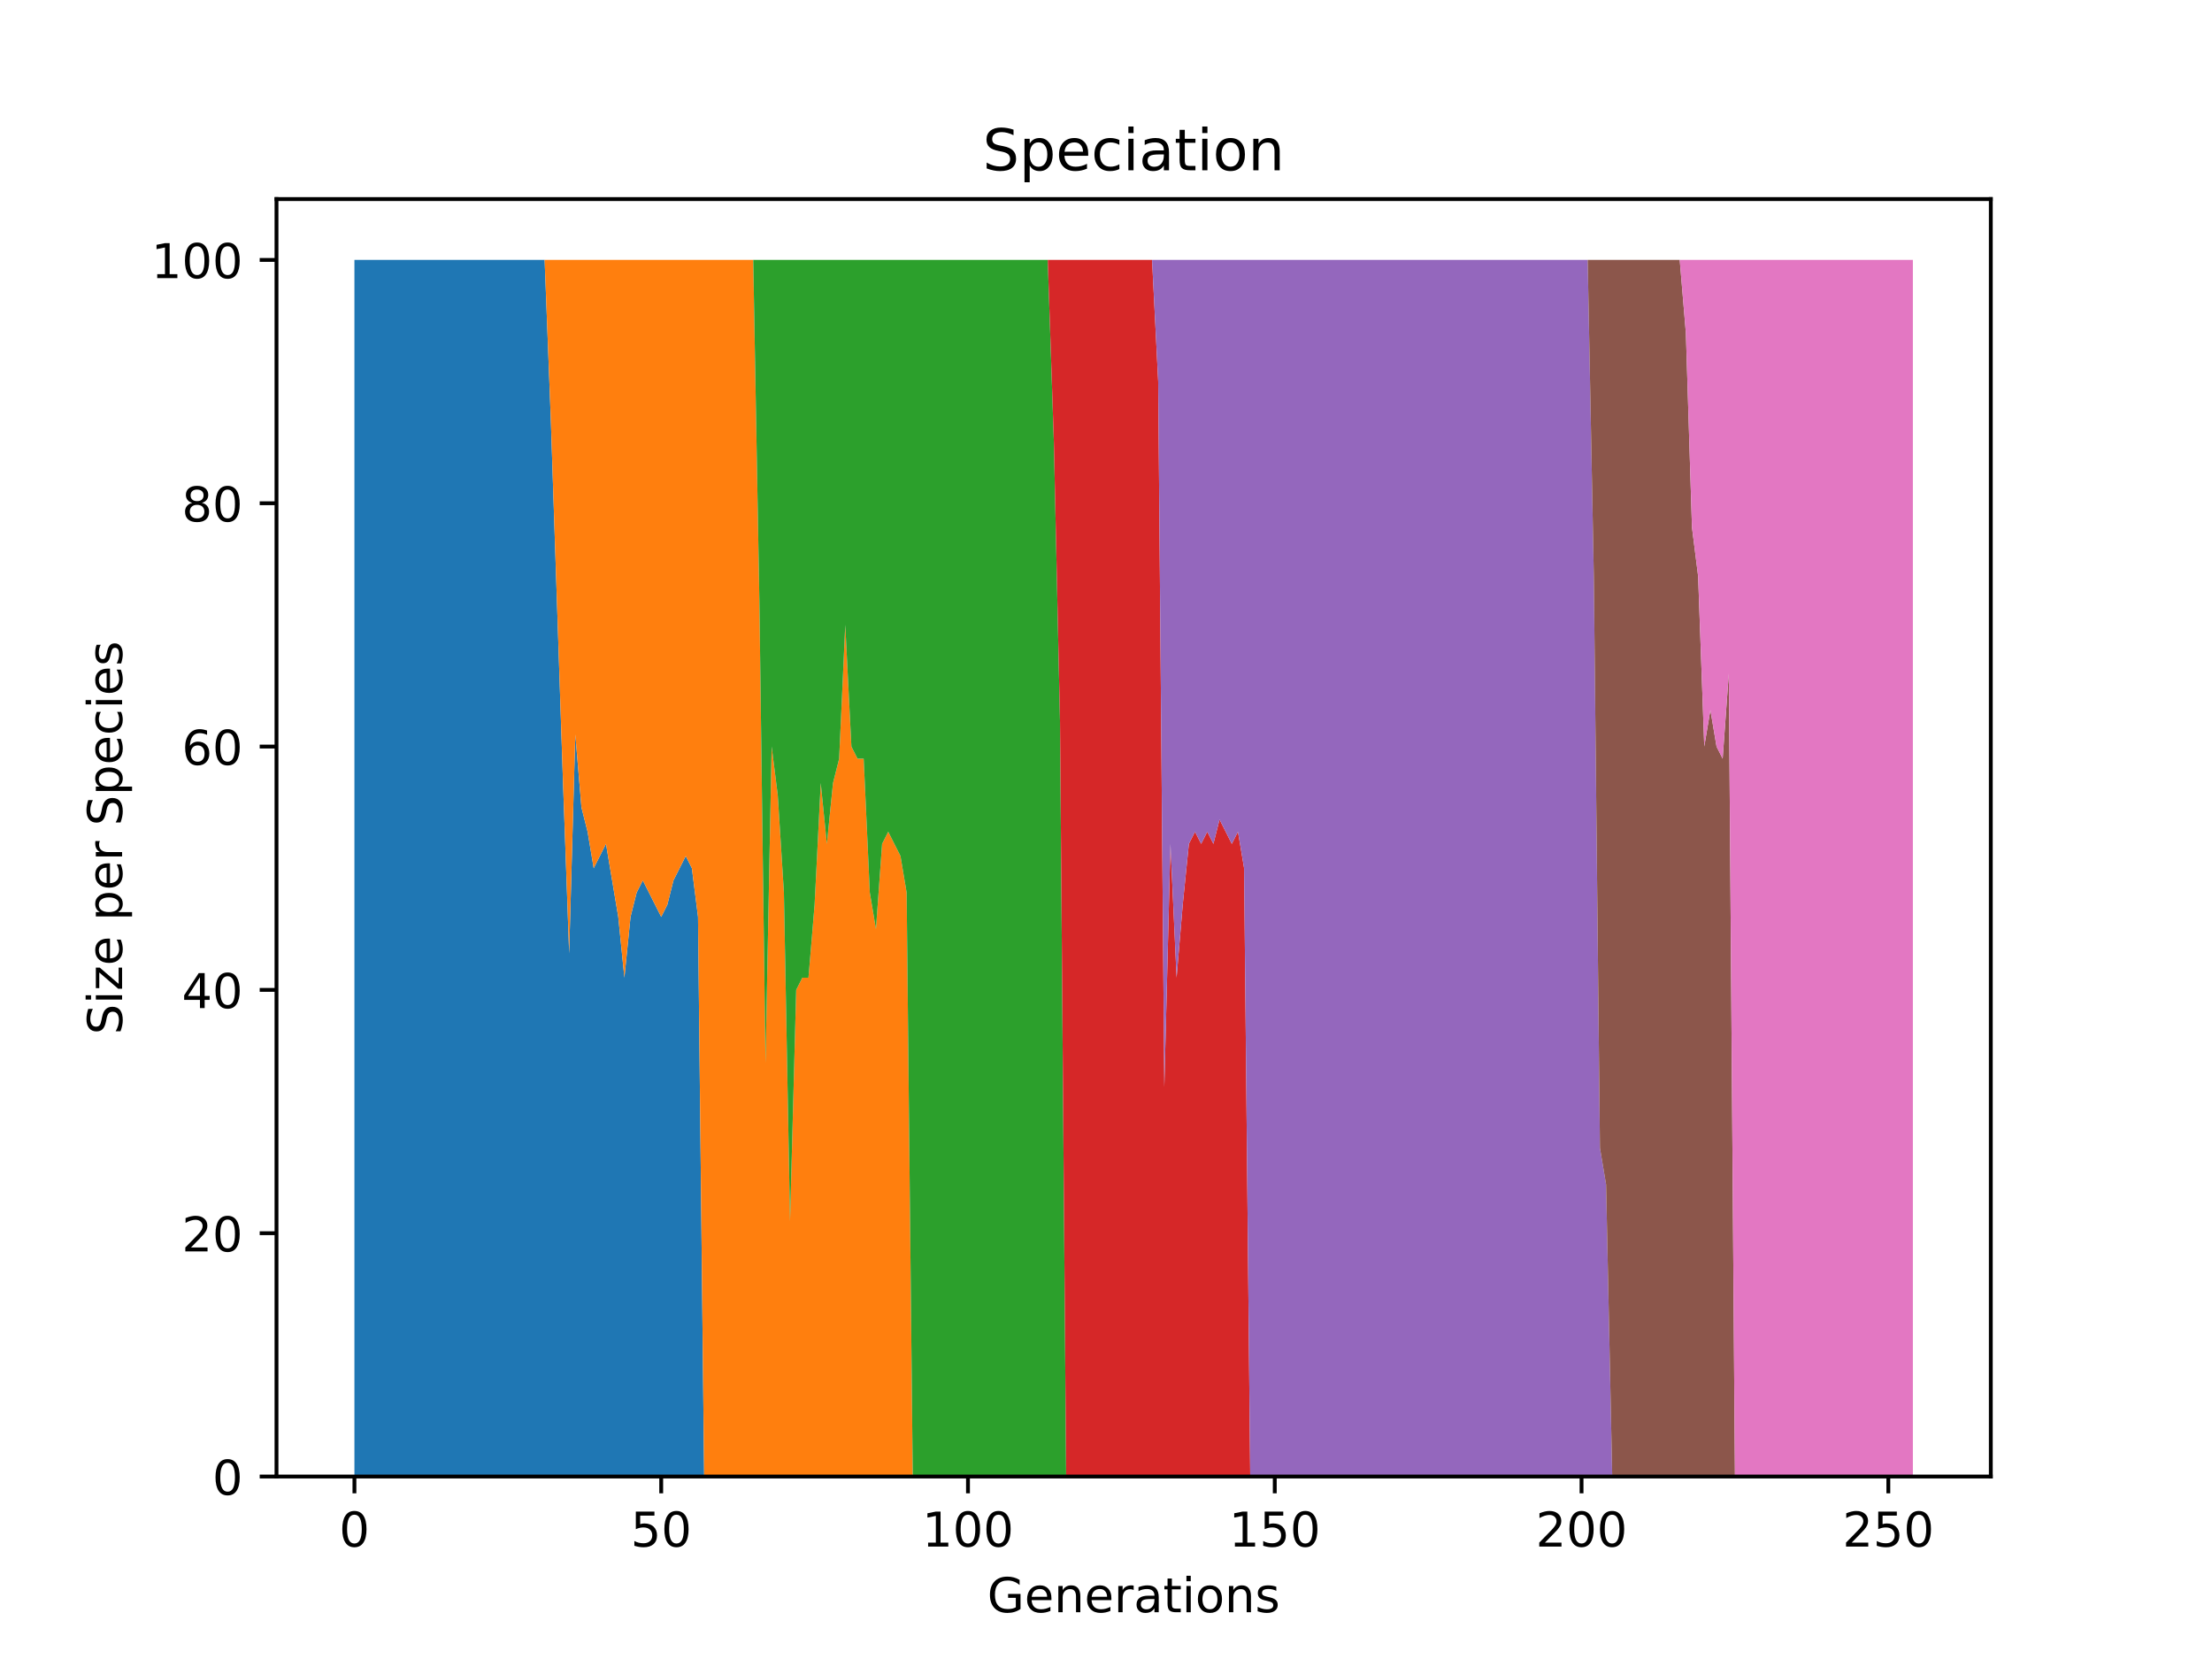 <?xml version="1.0" encoding="utf-8" standalone="no"?>
<!DOCTYPE svg PUBLIC "-//W3C//DTD SVG 1.1//EN"
  "http://www.w3.org/Graphics/SVG/1.1/DTD/svg11.dtd">
<!-- Created with matplotlib (https://matplotlib.org/) -->
<svg height="345.6pt" version="1.1" viewBox="0 0 460.8 345.6" width="460.8pt" xmlns="http://www.w3.org/2000/svg" xmlns:xlink="http://www.w3.org/1999/xlink">
 <defs>
  <style type="text/css">*{stroke-linecap:butt;stroke-linejoin:round;}</style>
 </defs>
 <g id="figure_1">
  <g id="patch_1">
   <path d="M 0 345.6 
L 460.8 345.6 
L 460.8 0 
L 0 0 
z
" style="fill:#ffffff;"/>
  </g>
  <g id="axes_1">
   <g id="patch_2">
    <path d="M 57.6 307.584 
L 414.72 307.584 
L 414.72 41.472 
L 57.6 41.472 
z
" style="fill:#ffffff;"/>
   </g>
   <g id="PolyCollection_1">
    <path clip-path="url(#p01a9bf292e)" d="M 73.833 54.144 
L 73.833 307.584 
L 75.111 307.584 
L 76.389 307.584 
L 77.667 307.584 
L 78.945 307.584 
L 80.224 307.584 
L 81.502 307.584 
L 82.78 307.584 
L 84.058 307.584 
L 85.336 307.584 
L 86.614 307.584 
L 87.893 307.584 
L 89.171 307.584 
L 90.449 307.584 
L 91.727 307.584 
L 93.005 307.584 
L 94.283 307.584 
L 95.562 307.584 
L 96.84 307.584 
L 98.118 307.584 
L 99.396 307.584 
L 100.674 307.584 
L 101.952 307.584 
L 103.231 307.584 
L 104.509 307.584 
L 105.787 307.584 
L 107.065 307.584 
L 108.343 307.584 
L 109.621 307.584 
L 110.9 307.584 
L 112.178 307.584 
L 113.456 307.584 
L 114.734 307.584 
L 116.012 307.584 
L 117.29 307.584 
L 118.569 307.584 
L 119.847 307.584 
L 121.125 307.584 
L 122.403 307.584 
L 123.681 307.584 
L 124.959 307.584 
L 126.238 307.584 
L 127.516 307.584 
L 128.794 307.584 
L 130.072 307.584 
L 131.35 307.584 
L 132.628 307.584 
L 133.907 307.584 
L 135.185 307.584 
L 136.463 307.584 
L 137.741 307.584 
L 139.019 307.584 
L 140.297 307.584 
L 141.576 307.584 
L 142.854 307.584 
L 144.132 307.584 
L 145.41 307.584 
L 146.688 307.584 
L 147.966 307.584 
L 149.245 307.584 
L 150.523 307.584 
L 151.801 307.584 
L 153.079 307.584 
L 154.357 307.584 
L 155.635 307.584 
L 156.914 307.584 
L 158.192 307.584 
L 159.47 307.584 
L 160.748 307.584 
L 162.026 307.584 
L 163.304 307.584 
L 164.583 307.584 
L 165.861 307.584 
L 167.139 307.584 
L 168.417 307.584 
L 169.695 307.584 
L 170.973 307.584 
L 172.252 307.584 
L 173.53 307.584 
L 174.808 307.584 
L 176.086 307.584 
L 177.364 307.584 
L 178.642 307.584 
L 179.921 307.584 
L 181.199 307.584 
L 182.477 307.584 
L 183.755 307.584 
L 185.033 307.584 
L 186.311 307.584 
L 187.59 307.584 
L 188.868 307.584 
L 190.146 307.584 
L 191.424 307.584 
L 192.702 307.584 
L 193.98 307.584 
L 195.259 307.584 
L 196.537 307.584 
L 197.815 307.584 
L 199.093 307.584 
L 200.371 307.584 
L 201.649 307.584 
L 202.928 307.584 
L 204.206 307.584 
L 205.484 307.584 
L 206.762 307.584 
L 208.04 307.584 
L 209.318 307.584 
L 210.597 307.584 
L 211.875 307.584 
L 213.153 307.584 
L 214.431 307.584 
L 215.709 307.584 
L 216.987 307.584 
L 218.266 307.584 
L 219.544 307.584 
L 220.822 307.584 
L 222.1 307.584 
L 223.378 307.584 
L 224.656 307.584 
L 225.935 307.584 
L 227.213 307.584 
L 228.491 307.584 
L 229.769 307.584 
L 231.047 307.584 
L 232.325 307.584 
L 233.604 307.584 
L 234.882 307.584 
L 236.16 307.584 
L 237.438 307.584 
L 238.716 307.584 
L 239.995 307.584 
L 241.273 307.584 
L 242.551 307.584 
L 243.829 307.584 
L 245.107 307.584 
L 246.385 307.584 
L 247.664 307.584 
L 248.942 307.584 
L 250.22 307.584 
L 251.498 307.584 
L 252.776 307.584 
L 254.054 307.584 
L 255.333 307.584 
L 256.611 307.584 
L 257.889 307.584 
L 259.167 307.584 
L 260.445 307.584 
L 261.723 307.584 
L 263.002 307.584 
L 264.28 307.584 
L 265.558 307.584 
L 266.836 307.584 
L 268.114 307.584 
L 269.392 307.584 
L 270.671 307.584 
L 271.949 307.584 
L 273.227 307.584 
L 274.505 307.584 
L 275.783 307.584 
L 277.061 307.584 
L 278.34 307.584 
L 279.618 307.584 
L 280.896 307.584 
L 282.174 307.584 
L 283.452 307.584 
L 284.73 307.584 
L 286.009 307.584 
L 287.287 307.584 
L 288.565 307.584 
L 289.843 307.584 
L 291.121 307.584 
L 292.399 307.584 
L 293.678 307.584 
L 294.956 307.584 
L 296.234 307.584 
L 297.512 307.584 
L 298.79 307.584 
L 300.068 307.584 
L 301.347 307.584 
L 302.625 307.584 
L 303.903 307.584 
L 305.181 307.584 
L 306.459 307.584 
L 307.737 307.584 
L 309.016 307.584 
L 310.294 307.584 
L 311.572 307.584 
L 312.85 307.584 
L 314.128 307.584 
L 315.406 307.584 
L 316.685 307.584 
L 317.963 307.584 
L 319.241 307.584 
L 320.519 307.584 
L 321.797 307.584 
L 323.075 307.584 
L 324.354 307.584 
L 325.632 307.584 
L 326.91 307.584 
L 328.188 307.584 
L 329.466 307.584 
L 330.744 307.584 
L 332.023 307.584 
L 333.301 307.584 
L 334.579 307.584 
L 335.857 307.584 
L 337.135 307.584 
L 338.413 307.584 
L 339.692 307.584 
L 340.97 307.584 
L 342.248 307.584 
L 343.526 307.584 
L 344.804 307.584 
L 346.082 307.584 
L 347.361 307.584 
L 348.639 307.584 
L 349.917 307.584 
L 351.195 307.584 
L 352.473 307.584 
L 353.751 307.584 
L 355.03 307.584 
L 356.308 307.584 
L 357.586 307.584 
L 358.864 307.584 
L 360.142 307.584 
L 361.42 307.584 
L 362.699 307.584 
L 363.977 307.584 
L 365.255 307.584 
L 366.533 307.584 
L 367.811 307.584 
L 369.089 307.584 
L 370.368 307.584 
L 371.646 307.584 
L 372.924 307.584 
L 374.202 307.584 
L 375.48 307.584 
L 376.758 307.584 
L 378.037 307.584 
L 379.315 307.584 
L 380.593 307.584 
L 381.871 307.584 
L 383.149 307.584 
L 384.427 307.584 
L 385.706 307.584 
L 386.984 307.584 
L 388.262 307.584 
L 389.54 307.584 
L 390.818 307.584 
L 392.096 307.584 
L 393.375 307.584 
L 394.653 307.584 
L 395.931 307.584 
L 397.209 307.584 
L 398.487 307.584 
L 398.487 307.584 
L 398.487 307.584 
L 397.209 307.584 
L 395.931 307.584 
L 394.653 307.584 
L 393.375 307.584 
L 392.096 307.584 
L 390.818 307.584 
L 389.54 307.584 
L 388.262 307.584 
L 386.984 307.584 
L 385.706 307.584 
L 384.427 307.584 
L 383.149 307.584 
L 381.871 307.584 
L 380.593 307.584 
L 379.315 307.584 
L 378.037 307.584 
L 376.758 307.584 
L 375.48 307.584 
L 374.202 307.584 
L 372.924 307.584 
L 371.646 307.584 
L 370.368 307.584 
L 369.089 307.584 
L 367.811 307.584 
L 366.533 307.584 
L 365.255 307.584 
L 363.977 307.584 
L 362.699 307.584 
L 361.42 307.584 
L 360.142 307.584 
L 358.864 307.584 
L 357.586 307.584 
L 356.308 307.584 
L 355.03 307.584 
L 353.751 307.584 
L 352.473 307.584 
L 351.195 307.584 
L 349.917 307.584 
L 348.639 307.584 
L 347.361 307.584 
L 346.082 307.584 
L 344.804 307.584 
L 343.526 307.584 
L 342.248 307.584 
L 340.97 307.584 
L 339.692 307.584 
L 338.413 307.584 
L 337.135 307.584 
L 335.857 307.584 
L 334.579 307.584 
L 333.301 307.584 
L 332.023 307.584 
L 330.744 307.584 
L 329.466 307.584 
L 328.188 307.584 
L 326.91 307.584 
L 325.632 307.584 
L 324.354 307.584 
L 323.075 307.584 
L 321.797 307.584 
L 320.519 307.584 
L 319.241 307.584 
L 317.963 307.584 
L 316.685 307.584 
L 315.406 307.584 
L 314.128 307.584 
L 312.85 307.584 
L 311.572 307.584 
L 310.294 307.584 
L 309.016 307.584 
L 307.737 307.584 
L 306.459 307.584 
L 305.181 307.584 
L 303.903 307.584 
L 302.625 307.584 
L 301.347 307.584 
L 300.068 307.584 
L 298.79 307.584 
L 297.512 307.584 
L 296.234 307.584 
L 294.956 307.584 
L 293.678 307.584 
L 292.399 307.584 
L 291.121 307.584 
L 289.843 307.584 
L 288.565 307.584 
L 287.287 307.584 
L 286.009 307.584 
L 284.73 307.584 
L 283.452 307.584 
L 282.174 307.584 
L 280.896 307.584 
L 279.618 307.584 
L 278.34 307.584 
L 277.061 307.584 
L 275.783 307.584 
L 274.505 307.584 
L 273.227 307.584 
L 271.949 307.584 
L 270.671 307.584 
L 269.392 307.584 
L 268.114 307.584 
L 266.836 307.584 
L 265.558 307.584 
L 264.28 307.584 
L 263.002 307.584 
L 261.723 307.584 
L 260.445 307.584 
L 259.167 307.584 
L 257.889 307.584 
L 256.611 307.584 
L 255.333 307.584 
L 254.054 307.584 
L 252.776 307.584 
L 251.498 307.584 
L 250.22 307.584 
L 248.942 307.584 
L 247.664 307.584 
L 246.385 307.584 
L 245.107 307.584 
L 243.829 307.584 
L 242.551 307.584 
L 241.273 307.584 
L 239.995 307.584 
L 238.716 307.584 
L 237.438 307.584 
L 236.16 307.584 
L 234.882 307.584 
L 233.604 307.584 
L 232.325 307.584 
L 231.047 307.584 
L 229.769 307.584 
L 228.491 307.584 
L 227.213 307.584 
L 225.935 307.584 
L 224.656 307.584 
L 223.378 307.584 
L 222.1 307.584 
L 220.822 307.584 
L 219.544 307.584 
L 218.266 307.584 
L 216.987 307.584 
L 215.709 307.584 
L 214.431 307.584 
L 213.153 307.584 
L 211.875 307.584 
L 210.597 307.584 
L 209.318 307.584 
L 208.04 307.584 
L 206.762 307.584 
L 205.484 307.584 
L 204.206 307.584 
L 202.928 307.584 
L 201.649 307.584 
L 200.371 307.584 
L 199.093 307.584 
L 197.815 307.584 
L 196.537 307.584 
L 195.259 307.584 
L 193.98 307.584 
L 192.702 307.584 
L 191.424 307.584 
L 190.146 307.584 
L 188.868 307.584 
L 187.59 307.584 
L 186.311 307.584 
L 185.033 307.584 
L 183.755 307.584 
L 182.477 307.584 
L 181.199 307.584 
L 179.921 307.584 
L 178.642 307.584 
L 177.364 307.584 
L 176.086 307.584 
L 174.808 307.584 
L 173.53 307.584 
L 172.252 307.584 
L 170.973 307.584 
L 169.695 307.584 
L 168.417 307.584 
L 167.139 307.584 
L 165.861 307.584 
L 164.583 307.584 
L 163.304 307.584 
L 162.026 307.584 
L 160.748 307.584 
L 159.47 307.584 
L 158.192 307.584 
L 156.914 307.584 
L 155.635 307.584 
L 154.357 307.584 
L 153.079 307.584 
L 151.801 307.584 
L 150.523 307.584 
L 149.245 307.584 
L 147.966 307.584 
L 146.688 307.584 
L 145.41 191.002 
L 144.132 180.864 
L 142.854 178.33 
L 141.576 180.864 
L 140.297 183.398 
L 139.019 188.467 
L 137.741 191.002 
L 136.463 188.467 
L 135.185 185.933 
L 133.907 183.398 
L 132.628 185.933 
L 131.35 191.002 
L 130.072 203.674 
L 128.794 191.002 
L 127.516 183.398 
L 126.238 175.795 
L 124.959 178.33 
L 123.681 180.864 
L 122.403 173.261 
L 121.125 168.192 
L 119.847 152.986 
L 118.569 198.605 
L 117.29 163.123 
L 116.012 125.107 
L 114.734 87.091 
L 113.456 54.144 
L 112.178 54.144 
L 110.9 54.144 
L 109.621 54.144 
L 108.343 54.144 
L 107.065 54.144 
L 105.787 54.144 
L 104.509 54.144 
L 103.231 54.144 
L 101.952 54.144 
L 100.674 54.144 
L 99.396 54.144 
L 98.118 54.144 
L 96.84 54.144 
L 95.562 54.144 
L 94.283 54.144 
L 93.005 54.144 
L 91.727 54.144 
L 90.449 54.144 
L 89.171 54.144 
L 87.893 54.144 
L 86.614 54.144 
L 85.336 54.144 
L 84.058 54.144 
L 82.78 54.144 
L 81.502 54.144 
L 80.224 54.144 
L 78.945 54.144 
L 77.667 54.144 
L 76.389 54.144 
L 75.111 54.144 
L 73.833 54.144 
z
" style="fill:#1f77b4;"/>
   </g>
   <g id="PolyCollection_2">
    <path clip-path="url(#p01a9bf292e)" d="M 73.833 54.144 
L 73.833 54.144 
L 75.111 54.144 
L 76.389 54.144 
L 77.667 54.144 
L 78.945 54.144 
L 80.224 54.144 
L 81.502 54.144 
L 82.78 54.144 
L 84.058 54.144 
L 85.336 54.144 
L 86.614 54.144 
L 87.893 54.144 
L 89.171 54.144 
L 90.449 54.144 
L 91.727 54.144 
L 93.005 54.144 
L 94.283 54.144 
L 95.562 54.144 
L 96.84 54.144 
L 98.118 54.144 
L 99.396 54.144 
L 100.674 54.144 
L 101.952 54.144 
L 103.231 54.144 
L 104.509 54.144 
L 105.787 54.144 
L 107.065 54.144 
L 108.343 54.144 
L 109.621 54.144 
L 110.9 54.144 
L 112.178 54.144 
L 113.456 54.144 
L 114.734 87.091 
L 116.012 125.107 
L 117.29 163.123 
L 118.569 198.605 
L 119.847 152.986 
L 121.125 168.192 
L 122.403 173.261 
L 123.681 180.864 
L 124.959 178.33 
L 126.238 175.795 
L 127.516 183.398 
L 128.794 191.002 
L 130.072 203.674 
L 131.35 191.002 
L 132.628 185.933 
L 133.907 183.398 
L 135.185 185.933 
L 136.463 188.467 
L 137.741 191.002 
L 139.019 188.467 
L 140.297 183.398 
L 141.576 180.864 
L 142.854 178.33 
L 144.132 180.864 
L 145.41 191.002 
L 146.688 307.584 
L 147.966 307.584 
L 149.245 307.584 
L 150.523 307.584 
L 151.801 307.584 
L 153.079 307.584 
L 154.357 307.584 
L 155.635 307.584 
L 156.914 307.584 
L 158.192 307.584 
L 159.47 307.584 
L 160.748 307.584 
L 162.026 307.584 
L 163.304 307.584 
L 164.583 307.584 
L 165.861 307.584 
L 167.139 307.584 
L 168.417 307.584 
L 169.695 307.584 
L 170.973 307.584 
L 172.252 307.584 
L 173.53 307.584 
L 174.808 307.584 
L 176.086 307.584 
L 177.364 307.584 
L 178.642 307.584 
L 179.921 307.584 
L 181.199 307.584 
L 182.477 307.584 
L 183.755 307.584 
L 185.033 307.584 
L 186.311 307.584 
L 187.59 307.584 
L 188.868 307.584 
L 190.146 307.584 
L 191.424 307.584 
L 192.702 307.584 
L 193.98 307.584 
L 195.259 307.584 
L 196.537 307.584 
L 197.815 307.584 
L 199.093 307.584 
L 200.371 307.584 
L 201.649 307.584 
L 202.928 307.584 
L 204.206 307.584 
L 205.484 307.584 
L 206.762 307.584 
L 208.04 307.584 
L 209.318 307.584 
L 210.597 307.584 
L 211.875 307.584 
L 213.153 307.584 
L 214.431 307.584 
L 215.709 307.584 
L 216.987 307.584 
L 218.266 307.584 
L 219.544 307.584 
L 220.822 307.584 
L 222.1 307.584 
L 223.378 307.584 
L 224.656 307.584 
L 225.935 307.584 
L 227.213 307.584 
L 228.491 307.584 
L 229.769 307.584 
L 231.047 307.584 
L 232.325 307.584 
L 233.604 307.584 
L 234.882 307.584 
L 236.16 307.584 
L 237.438 307.584 
L 238.716 307.584 
L 239.995 307.584 
L 241.273 307.584 
L 242.551 307.584 
L 243.829 307.584 
L 245.107 307.584 
L 246.385 307.584 
L 247.664 307.584 
L 248.942 307.584 
L 250.22 307.584 
L 251.498 307.584 
L 252.776 307.584 
L 254.054 307.584 
L 255.333 307.584 
L 256.611 307.584 
L 257.889 307.584 
L 259.167 307.584 
L 260.445 307.584 
L 261.723 307.584 
L 263.002 307.584 
L 264.28 307.584 
L 265.558 307.584 
L 266.836 307.584 
L 268.114 307.584 
L 269.392 307.584 
L 270.671 307.584 
L 271.949 307.584 
L 273.227 307.584 
L 274.505 307.584 
L 275.783 307.584 
L 277.061 307.584 
L 278.34 307.584 
L 279.618 307.584 
L 280.896 307.584 
L 282.174 307.584 
L 283.452 307.584 
L 284.73 307.584 
L 286.009 307.584 
L 287.287 307.584 
L 288.565 307.584 
L 289.843 307.584 
L 291.121 307.584 
L 292.399 307.584 
L 293.678 307.584 
L 294.956 307.584 
L 296.234 307.584 
L 297.512 307.584 
L 298.79 307.584 
L 300.068 307.584 
L 301.347 307.584 
L 302.625 307.584 
L 303.903 307.584 
L 305.181 307.584 
L 306.459 307.584 
L 307.737 307.584 
L 309.016 307.584 
L 310.294 307.584 
L 311.572 307.584 
L 312.85 307.584 
L 314.128 307.584 
L 315.406 307.584 
L 316.685 307.584 
L 317.963 307.584 
L 319.241 307.584 
L 320.519 307.584 
L 321.797 307.584 
L 323.075 307.584 
L 324.354 307.584 
L 325.632 307.584 
L 326.91 307.584 
L 328.188 307.584 
L 329.466 307.584 
L 330.744 307.584 
L 332.023 307.584 
L 333.301 307.584 
L 334.579 307.584 
L 335.857 307.584 
L 337.135 307.584 
L 338.413 307.584 
L 339.692 307.584 
L 340.97 307.584 
L 342.248 307.584 
L 343.526 307.584 
L 344.804 307.584 
L 346.082 307.584 
L 347.361 307.584 
L 348.639 307.584 
L 349.917 307.584 
L 351.195 307.584 
L 352.473 307.584 
L 353.751 307.584 
L 355.03 307.584 
L 356.308 307.584 
L 357.586 307.584 
L 358.864 307.584 
L 360.142 307.584 
L 361.42 307.584 
L 362.699 307.584 
L 363.977 307.584 
L 365.255 307.584 
L 366.533 307.584 
L 367.811 307.584 
L 369.089 307.584 
L 370.368 307.584 
L 371.646 307.584 
L 372.924 307.584 
L 374.202 307.584 
L 375.48 307.584 
L 376.758 307.584 
L 378.037 307.584 
L 379.315 307.584 
L 380.593 307.584 
L 381.871 307.584 
L 383.149 307.584 
L 384.427 307.584 
L 385.706 307.584 
L 386.984 307.584 
L 388.262 307.584 
L 389.54 307.584 
L 390.818 307.584 
L 392.096 307.584 
L 393.375 307.584 
L 394.653 307.584 
L 395.931 307.584 
L 397.209 307.584 
L 398.487 307.584 
L 398.487 307.584 
L 398.487 307.584 
L 397.209 307.584 
L 395.931 307.584 
L 394.653 307.584 
L 393.375 307.584 
L 392.096 307.584 
L 390.818 307.584 
L 389.54 307.584 
L 388.262 307.584 
L 386.984 307.584 
L 385.706 307.584 
L 384.427 307.584 
L 383.149 307.584 
L 381.871 307.584 
L 380.593 307.584 
L 379.315 307.584 
L 378.037 307.584 
L 376.758 307.584 
L 375.48 307.584 
L 374.202 307.584 
L 372.924 307.584 
L 371.646 307.584 
L 370.368 307.584 
L 369.089 307.584 
L 367.811 307.584 
L 366.533 307.584 
L 365.255 307.584 
L 363.977 307.584 
L 362.699 307.584 
L 361.42 307.584 
L 360.142 307.584 
L 358.864 307.584 
L 357.586 307.584 
L 356.308 307.584 
L 355.03 307.584 
L 353.751 307.584 
L 352.473 307.584 
L 351.195 307.584 
L 349.917 307.584 
L 348.639 307.584 
L 347.361 307.584 
L 346.082 307.584 
L 344.804 307.584 
L 343.526 307.584 
L 342.248 307.584 
L 340.97 307.584 
L 339.692 307.584 
L 338.413 307.584 
L 337.135 307.584 
L 335.857 307.584 
L 334.579 307.584 
L 333.301 307.584 
L 332.023 307.584 
L 330.744 307.584 
L 329.466 307.584 
L 328.188 307.584 
L 326.91 307.584 
L 325.632 307.584 
L 324.354 307.584 
L 323.075 307.584 
L 321.797 307.584 
L 320.519 307.584 
L 319.241 307.584 
L 317.963 307.584 
L 316.685 307.584 
L 315.406 307.584 
L 314.128 307.584 
L 312.85 307.584 
L 311.572 307.584 
L 310.294 307.584 
L 309.016 307.584 
L 307.737 307.584 
L 306.459 307.584 
L 305.181 307.584 
L 303.903 307.584 
L 302.625 307.584 
L 301.347 307.584 
L 300.068 307.584 
L 298.79 307.584 
L 297.512 307.584 
L 296.234 307.584 
L 294.956 307.584 
L 293.678 307.584 
L 292.399 307.584 
L 291.121 307.584 
L 289.843 307.584 
L 288.565 307.584 
L 287.287 307.584 
L 286.009 307.584 
L 284.73 307.584 
L 283.452 307.584 
L 282.174 307.584 
L 280.896 307.584 
L 279.618 307.584 
L 278.34 307.584 
L 277.061 307.584 
L 275.783 307.584 
L 274.505 307.584 
L 273.227 307.584 
L 271.949 307.584 
L 270.671 307.584 
L 269.392 307.584 
L 268.114 307.584 
L 266.836 307.584 
L 265.558 307.584 
L 264.28 307.584 
L 263.002 307.584 
L 261.723 307.584 
L 260.445 307.584 
L 259.167 307.584 
L 257.889 307.584 
L 256.611 307.584 
L 255.333 307.584 
L 254.054 307.584 
L 252.776 307.584 
L 251.498 307.584 
L 250.22 307.584 
L 248.942 307.584 
L 247.664 307.584 
L 246.385 307.584 
L 245.107 307.584 
L 243.829 307.584 
L 242.551 307.584 
L 241.273 307.584 
L 239.995 307.584 
L 238.716 307.584 
L 237.438 307.584 
L 236.16 307.584 
L 234.882 307.584 
L 233.604 307.584 
L 232.325 307.584 
L 231.047 307.584 
L 229.769 307.584 
L 228.491 307.584 
L 227.213 307.584 
L 225.935 307.584 
L 224.656 307.584 
L 223.378 307.584 
L 222.1 307.584 
L 220.822 307.584 
L 219.544 307.584 
L 218.266 307.584 
L 216.987 307.584 
L 215.709 307.584 
L 214.431 307.584 
L 213.153 307.584 
L 211.875 307.584 
L 210.597 307.584 
L 209.318 307.584 
L 208.04 307.584 
L 206.762 307.584 
L 205.484 307.584 
L 204.206 307.584 
L 202.928 307.584 
L 201.649 307.584 
L 200.371 307.584 
L 199.093 307.584 
L 197.815 307.584 
L 196.537 307.584 
L 195.259 307.584 
L 193.98 307.584 
L 192.702 307.584 
L 191.424 307.584 
L 190.146 307.584 
L 188.868 185.933 
L 187.59 178.33 
L 186.311 175.795 
L 185.033 173.261 
L 183.755 175.795 
L 182.477 193.536 
L 181.199 185.933 
L 179.921 158.054 
L 178.642 158.054 
L 177.364 155.52 
L 176.086 130.176 
L 174.808 158.054 
L 173.53 163.123 
L 172.252 175.795 
L 170.973 163.123 
L 169.695 188.467 
L 168.417 203.674 
L 167.139 203.674 
L 165.861 206.208 
L 164.583 254.362 
L 163.304 185.933 
L 162.026 165.658 
L 160.748 155.52 
L 159.47 221.414 
L 158.192 125.107 
L 156.914 54.144 
L 155.635 54.144 
L 154.357 54.144 
L 153.079 54.144 
L 151.801 54.144 
L 150.523 54.144 
L 149.245 54.144 
L 147.966 54.144 
L 146.688 54.144 
L 145.41 54.144 
L 144.132 54.144 
L 142.854 54.144 
L 141.576 54.144 
L 140.297 54.144 
L 139.019 54.144 
L 137.741 54.144 
L 136.463 54.144 
L 135.185 54.144 
L 133.907 54.144 
L 132.628 54.144 
L 131.35 54.144 
L 130.072 54.144 
L 128.794 54.144 
L 127.516 54.144 
L 126.238 54.144 
L 124.959 54.144 
L 123.681 54.144 
L 122.403 54.144 
L 121.125 54.144 
L 119.847 54.144 
L 118.569 54.144 
L 117.29 54.144 
L 116.012 54.144 
L 114.734 54.144 
L 113.456 54.144 
L 112.178 54.144 
L 110.9 54.144 
L 109.621 54.144 
L 108.343 54.144 
L 107.065 54.144 
L 105.787 54.144 
L 104.509 54.144 
L 103.231 54.144 
L 101.952 54.144 
L 100.674 54.144 
L 99.396 54.144 
L 98.118 54.144 
L 96.84 54.144 
L 95.562 54.144 
L 94.283 54.144 
L 93.005 54.144 
L 91.727 54.144 
L 90.449 54.144 
L 89.171 54.144 
L 87.893 54.144 
L 86.614 54.144 
L 85.336 54.144 
L 84.058 54.144 
L 82.78 54.144 
L 81.502 54.144 
L 80.224 54.144 
L 78.945 54.144 
L 77.667 54.144 
L 76.389 54.144 
L 75.111 54.144 
L 73.833 54.144 
z
" style="fill:#ff7f0e;"/>
   </g>
   <g id="PolyCollection_3">
    <path clip-path="url(#p01a9bf292e)" d="M 73.833 54.144 
L 73.833 54.144 
L 75.111 54.144 
L 76.389 54.144 
L 77.667 54.144 
L 78.945 54.144 
L 80.224 54.144 
L 81.502 54.144 
L 82.78 54.144 
L 84.058 54.144 
L 85.336 54.144 
L 86.614 54.144 
L 87.893 54.144 
L 89.171 54.144 
L 90.449 54.144 
L 91.727 54.144 
L 93.005 54.144 
L 94.283 54.144 
L 95.562 54.144 
L 96.84 54.144 
L 98.118 54.144 
L 99.396 54.144 
L 100.674 54.144 
L 101.952 54.144 
L 103.231 54.144 
L 104.509 54.144 
L 105.787 54.144 
L 107.065 54.144 
L 108.343 54.144 
L 109.621 54.144 
L 110.9 54.144 
L 112.178 54.144 
L 113.456 54.144 
L 114.734 54.144 
L 116.012 54.144 
L 117.29 54.144 
L 118.569 54.144 
L 119.847 54.144 
L 121.125 54.144 
L 122.403 54.144 
L 123.681 54.144 
L 124.959 54.144 
L 126.238 54.144 
L 127.516 54.144 
L 128.794 54.144 
L 130.072 54.144 
L 131.35 54.144 
L 132.628 54.144 
L 133.907 54.144 
L 135.185 54.144 
L 136.463 54.144 
L 137.741 54.144 
L 139.019 54.144 
L 140.297 54.144 
L 141.576 54.144 
L 142.854 54.144 
L 144.132 54.144 
L 145.41 54.144 
L 146.688 54.144 
L 147.966 54.144 
L 149.245 54.144 
L 150.523 54.144 
L 151.801 54.144 
L 153.079 54.144 
L 154.357 54.144 
L 155.635 54.144 
L 156.914 54.144 
L 158.192 125.107 
L 159.47 221.414 
L 160.748 155.52 
L 162.026 165.658 
L 163.304 185.933 
L 164.583 254.362 
L 165.861 206.208 
L 167.139 203.674 
L 168.417 203.674 
L 169.695 188.467 
L 170.973 163.123 
L 172.252 175.795 
L 173.53 163.123 
L 174.808 158.054 
L 176.086 130.176 
L 177.364 155.52 
L 178.642 158.054 
L 179.921 158.054 
L 181.199 185.933 
L 182.477 193.536 
L 183.755 175.795 
L 185.033 173.261 
L 186.311 175.795 
L 187.59 178.33 
L 188.868 185.933 
L 190.146 307.584 
L 191.424 307.584 
L 192.702 307.584 
L 193.98 307.584 
L 195.259 307.584 
L 196.537 307.584 
L 197.815 307.584 
L 199.093 307.584 
L 200.371 307.584 
L 201.649 307.584 
L 202.928 307.584 
L 204.206 307.584 
L 205.484 307.584 
L 206.762 307.584 
L 208.04 307.584 
L 209.318 307.584 
L 210.597 307.584 
L 211.875 307.584 
L 213.153 307.584 
L 214.431 307.584 
L 215.709 307.584 
L 216.987 307.584 
L 218.266 307.584 
L 219.544 307.584 
L 220.822 307.584 
L 222.1 307.584 
L 223.378 307.584 
L 224.656 307.584 
L 225.935 307.584 
L 227.213 307.584 
L 228.491 307.584 
L 229.769 307.584 
L 231.047 307.584 
L 232.325 307.584 
L 233.604 307.584 
L 234.882 307.584 
L 236.16 307.584 
L 237.438 307.584 
L 238.716 307.584 
L 239.995 307.584 
L 241.273 307.584 
L 242.551 307.584 
L 243.829 307.584 
L 245.107 307.584 
L 246.385 307.584 
L 247.664 307.584 
L 248.942 307.584 
L 250.22 307.584 
L 251.498 307.584 
L 252.776 307.584 
L 254.054 307.584 
L 255.333 307.584 
L 256.611 307.584 
L 257.889 307.584 
L 259.167 307.584 
L 260.445 307.584 
L 261.723 307.584 
L 263.002 307.584 
L 264.28 307.584 
L 265.558 307.584 
L 266.836 307.584 
L 268.114 307.584 
L 269.392 307.584 
L 270.671 307.584 
L 271.949 307.584 
L 273.227 307.584 
L 274.505 307.584 
L 275.783 307.584 
L 277.061 307.584 
L 278.34 307.584 
L 279.618 307.584 
L 280.896 307.584 
L 282.174 307.584 
L 283.452 307.584 
L 284.73 307.584 
L 286.009 307.584 
L 287.287 307.584 
L 288.565 307.584 
L 289.843 307.584 
L 291.121 307.584 
L 292.399 307.584 
L 293.678 307.584 
L 294.956 307.584 
L 296.234 307.584 
L 297.512 307.584 
L 298.79 307.584 
L 300.068 307.584 
L 301.347 307.584 
L 302.625 307.584 
L 303.903 307.584 
L 305.181 307.584 
L 306.459 307.584 
L 307.737 307.584 
L 309.016 307.584 
L 310.294 307.584 
L 311.572 307.584 
L 312.85 307.584 
L 314.128 307.584 
L 315.406 307.584 
L 316.685 307.584 
L 317.963 307.584 
L 319.241 307.584 
L 320.519 307.584 
L 321.797 307.584 
L 323.075 307.584 
L 324.354 307.584 
L 325.632 307.584 
L 326.91 307.584 
L 328.188 307.584 
L 329.466 307.584 
L 330.744 307.584 
L 332.023 307.584 
L 333.301 307.584 
L 334.579 307.584 
L 335.857 307.584 
L 337.135 307.584 
L 338.413 307.584 
L 339.692 307.584 
L 340.97 307.584 
L 342.248 307.584 
L 343.526 307.584 
L 344.804 307.584 
L 346.082 307.584 
L 347.361 307.584 
L 348.639 307.584 
L 349.917 307.584 
L 351.195 307.584 
L 352.473 307.584 
L 353.751 307.584 
L 355.03 307.584 
L 356.308 307.584 
L 357.586 307.584 
L 358.864 307.584 
L 360.142 307.584 
L 361.42 307.584 
L 362.699 307.584 
L 363.977 307.584 
L 365.255 307.584 
L 366.533 307.584 
L 367.811 307.584 
L 369.089 307.584 
L 370.368 307.584 
L 371.646 307.584 
L 372.924 307.584 
L 374.202 307.584 
L 375.48 307.584 
L 376.758 307.584 
L 378.037 307.584 
L 379.315 307.584 
L 380.593 307.584 
L 381.871 307.584 
L 383.149 307.584 
L 384.427 307.584 
L 385.706 307.584 
L 386.984 307.584 
L 388.262 307.584 
L 389.54 307.584 
L 390.818 307.584 
L 392.096 307.584 
L 393.375 307.584 
L 394.653 307.584 
L 395.931 307.584 
L 397.209 307.584 
L 398.487 307.584 
L 398.487 307.584 
L 398.487 307.584 
L 397.209 307.584 
L 395.931 307.584 
L 394.653 307.584 
L 393.375 307.584 
L 392.096 307.584 
L 390.818 307.584 
L 389.54 307.584 
L 388.262 307.584 
L 386.984 307.584 
L 385.706 307.584 
L 384.427 307.584 
L 383.149 307.584 
L 381.871 307.584 
L 380.593 307.584 
L 379.315 307.584 
L 378.037 307.584 
L 376.758 307.584 
L 375.48 307.584 
L 374.202 307.584 
L 372.924 307.584 
L 371.646 307.584 
L 370.368 307.584 
L 369.089 307.584 
L 367.811 307.584 
L 366.533 307.584 
L 365.255 307.584 
L 363.977 307.584 
L 362.699 307.584 
L 361.42 307.584 
L 360.142 307.584 
L 358.864 307.584 
L 357.586 307.584 
L 356.308 307.584 
L 355.03 307.584 
L 353.751 307.584 
L 352.473 307.584 
L 351.195 307.584 
L 349.917 307.584 
L 348.639 307.584 
L 347.361 307.584 
L 346.082 307.584 
L 344.804 307.584 
L 343.526 307.584 
L 342.248 307.584 
L 340.97 307.584 
L 339.692 307.584 
L 338.413 307.584 
L 337.135 307.584 
L 335.857 307.584 
L 334.579 307.584 
L 333.301 307.584 
L 332.023 307.584 
L 330.744 307.584 
L 329.466 307.584 
L 328.188 307.584 
L 326.91 307.584 
L 325.632 307.584 
L 324.354 307.584 
L 323.075 307.584 
L 321.797 307.584 
L 320.519 307.584 
L 319.241 307.584 
L 317.963 307.584 
L 316.685 307.584 
L 315.406 307.584 
L 314.128 307.584 
L 312.85 307.584 
L 311.572 307.584 
L 310.294 307.584 
L 309.016 307.584 
L 307.737 307.584 
L 306.459 307.584 
L 305.181 307.584 
L 303.903 307.584 
L 302.625 307.584 
L 301.347 307.584 
L 300.068 307.584 
L 298.79 307.584 
L 297.512 307.584 
L 296.234 307.584 
L 294.956 307.584 
L 293.678 307.584 
L 292.399 307.584 
L 291.121 307.584 
L 289.843 307.584 
L 288.565 307.584 
L 287.287 307.584 
L 286.009 307.584 
L 284.73 307.584 
L 283.452 307.584 
L 282.174 307.584 
L 280.896 307.584 
L 279.618 307.584 
L 278.34 307.584 
L 277.061 307.584 
L 275.783 307.584 
L 274.505 307.584 
L 273.227 307.584 
L 271.949 307.584 
L 270.671 307.584 
L 269.392 307.584 
L 268.114 307.584 
L 266.836 307.584 
L 265.558 307.584 
L 264.28 307.584 
L 263.002 307.584 
L 261.723 307.584 
L 260.445 307.584 
L 259.167 307.584 
L 257.889 307.584 
L 256.611 307.584 
L 255.333 307.584 
L 254.054 307.584 
L 252.776 307.584 
L 251.498 307.584 
L 250.22 307.584 
L 248.942 307.584 
L 247.664 307.584 
L 246.385 307.584 
L 245.107 307.584 
L 243.829 307.584 
L 242.551 307.584 
L 241.273 307.584 
L 239.995 307.584 
L 238.716 307.584 
L 237.438 307.584 
L 236.16 307.584 
L 234.882 307.584 
L 233.604 307.584 
L 232.325 307.584 
L 231.047 307.584 
L 229.769 307.584 
L 228.491 307.584 
L 227.213 307.584 
L 225.935 307.584 
L 224.656 307.584 
L 223.378 307.584 
L 222.1 307.584 
L 220.822 150.451 
L 219.544 92.16 
L 218.266 54.144 
L 216.987 54.144 
L 215.709 54.144 
L 214.431 54.144 
L 213.153 54.144 
L 211.875 54.144 
L 210.597 54.144 
L 209.318 54.144 
L 208.04 54.144 
L 206.762 54.144 
L 205.484 54.144 
L 204.206 54.144 
L 202.928 54.144 
L 201.649 54.144 
L 200.371 54.144 
L 199.093 54.144 
L 197.815 54.144 
L 196.537 54.144 
L 195.259 54.144 
L 193.98 54.144 
L 192.702 54.144 
L 191.424 54.144 
L 190.146 54.144 
L 188.868 54.144 
L 187.59 54.144 
L 186.311 54.144 
L 185.033 54.144 
L 183.755 54.144 
L 182.477 54.144 
L 181.199 54.144 
L 179.921 54.144 
L 178.642 54.144 
L 177.364 54.144 
L 176.086 54.144 
L 174.808 54.144 
L 173.53 54.144 
L 172.252 54.144 
L 170.973 54.144 
L 169.695 54.144 
L 168.417 54.144 
L 167.139 54.144 
L 165.861 54.144 
L 164.583 54.144 
L 163.304 54.144 
L 162.026 54.144 
L 160.748 54.144 
L 159.47 54.144 
L 158.192 54.144 
L 156.914 54.144 
L 155.635 54.144 
L 154.357 54.144 
L 153.079 54.144 
L 151.801 54.144 
L 150.523 54.144 
L 149.245 54.144 
L 147.966 54.144 
L 146.688 54.144 
L 145.41 54.144 
L 144.132 54.144 
L 142.854 54.144 
L 141.576 54.144 
L 140.297 54.144 
L 139.019 54.144 
L 137.741 54.144 
L 136.463 54.144 
L 135.185 54.144 
L 133.907 54.144 
L 132.628 54.144 
L 131.35 54.144 
L 130.072 54.144 
L 128.794 54.144 
L 127.516 54.144 
L 126.238 54.144 
L 124.959 54.144 
L 123.681 54.144 
L 122.403 54.144 
L 121.125 54.144 
L 119.847 54.144 
L 118.569 54.144 
L 117.29 54.144 
L 116.012 54.144 
L 114.734 54.144 
L 113.456 54.144 
L 112.178 54.144 
L 110.9 54.144 
L 109.621 54.144 
L 108.343 54.144 
L 107.065 54.144 
L 105.787 54.144 
L 104.509 54.144 
L 103.231 54.144 
L 101.952 54.144 
L 100.674 54.144 
L 99.396 54.144 
L 98.118 54.144 
L 96.84 54.144 
L 95.562 54.144 
L 94.283 54.144 
L 93.005 54.144 
L 91.727 54.144 
L 90.449 54.144 
L 89.171 54.144 
L 87.893 54.144 
L 86.614 54.144 
L 85.336 54.144 
L 84.058 54.144 
L 82.78 54.144 
L 81.502 54.144 
L 80.224 54.144 
L 78.945 54.144 
L 77.667 54.144 
L 76.389 54.144 
L 75.111 54.144 
L 73.833 54.144 
z
" style="fill:#2ca02c;"/>
   </g>
   <g id="PolyCollection_4">
    <path clip-path="url(#p01a9bf292e)" d="M 73.833 54.144 
L 73.833 54.144 
L 75.111 54.144 
L 76.389 54.144 
L 77.667 54.144 
L 78.945 54.144 
L 80.224 54.144 
L 81.502 54.144 
L 82.78 54.144 
L 84.058 54.144 
L 85.336 54.144 
L 86.614 54.144 
L 87.893 54.144 
L 89.171 54.144 
L 90.449 54.144 
L 91.727 54.144 
L 93.005 54.144 
L 94.283 54.144 
L 95.562 54.144 
L 96.84 54.144 
L 98.118 54.144 
L 99.396 54.144 
L 100.674 54.144 
L 101.952 54.144 
L 103.231 54.144 
L 104.509 54.144 
L 105.787 54.144 
L 107.065 54.144 
L 108.343 54.144 
L 109.621 54.144 
L 110.9 54.144 
L 112.178 54.144 
L 113.456 54.144 
L 114.734 54.144 
L 116.012 54.144 
L 117.29 54.144 
L 118.569 54.144 
L 119.847 54.144 
L 121.125 54.144 
L 122.403 54.144 
L 123.681 54.144 
L 124.959 54.144 
L 126.238 54.144 
L 127.516 54.144 
L 128.794 54.144 
L 130.072 54.144 
L 131.35 54.144 
L 132.628 54.144 
L 133.907 54.144 
L 135.185 54.144 
L 136.463 54.144 
L 137.741 54.144 
L 139.019 54.144 
L 140.297 54.144 
L 141.576 54.144 
L 142.854 54.144 
L 144.132 54.144 
L 145.41 54.144 
L 146.688 54.144 
L 147.966 54.144 
L 149.245 54.144 
L 150.523 54.144 
L 151.801 54.144 
L 153.079 54.144 
L 154.357 54.144 
L 155.635 54.144 
L 156.914 54.144 
L 158.192 54.144 
L 159.47 54.144 
L 160.748 54.144 
L 162.026 54.144 
L 163.304 54.144 
L 164.583 54.144 
L 165.861 54.144 
L 167.139 54.144 
L 168.417 54.144 
L 169.695 54.144 
L 170.973 54.144 
L 172.252 54.144 
L 173.53 54.144 
L 174.808 54.144 
L 176.086 54.144 
L 177.364 54.144 
L 178.642 54.144 
L 179.921 54.144 
L 181.199 54.144 
L 182.477 54.144 
L 183.755 54.144 
L 185.033 54.144 
L 186.311 54.144 
L 187.59 54.144 
L 188.868 54.144 
L 190.146 54.144 
L 191.424 54.144 
L 192.702 54.144 
L 193.98 54.144 
L 195.259 54.144 
L 196.537 54.144 
L 197.815 54.144 
L 199.093 54.144 
L 200.371 54.144 
L 201.649 54.144 
L 202.928 54.144 
L 204.206 54.144 
L 205.484 54.144 
L 206.762 54.144 
L 208.04 54.144 
L 209.318 54.144 
L 210.597 54.144 
L 211.875 54.144 
L 213.153 54.144 
L 214.431 54.144 
L 215.709 54.144 
L 216.987 54.144 
L 218.266 54.144 
L 219.544 92.16 
L 220.822 150.451 
L 222.1 307.584 
L 223.378 307.584 
L 224.656 307.584 
L 225.935 307.584 
L 227.213 307.584 
L 228.491 307.584 
L 229.769 307.584 
L 231.047 307.584 
L 232.325 307.584 
L 233.604 307.584 
L 234.882 307.584 
L 236.16 307.584 
L 237.438 307.584 
L 238.716 307.584 
L 239.995 307.584 
L 241.273 307.584 
L 242.551 307.584 
L 243.829 307.584 
L 245.107 307.584 
L 246.385 307.584 
L 247.664 307.584 
L 248.942 307.584 
L 250.22 307.584 
L 251.498 307.584 
L 252.776 307.584 
L 254.054 307.584 
L 255.333 307.584 
L 256.611 307.584 
L 257.889 307.584 
L 259.167 307.584 
L 260.445 307.584 
L 261.723 307.584 
L 263.002 307.584 
L 264.28 307.584 
L 265.558 307.584 
L 266.836 307.584 
L 268.114 307.584 
L 269.392 307.584 
L 270.671 307.584 
L 271.949 307.584 
L 273.227 307.584 
L 274.505 307.584 
L 275.783 307.584 
L 277.061 307.584 
L 278.34 307.584 
L 279.618 307.584 
L 280.896 307.584 
L 282.174 307.584 
L 283.452 307.584 
L 284.73 307.584 
L 286.009 307.584 
L 287.287 307.584 
L 288.565 307.584 
L 289.843 307.584 
L 291.121 307.584 
L 292.399 307.584 
L 293.678 307.584 
L 294.956 307.584 
L 296.234 307.584 
L 297.512 307.584 
L 298.79 307.584 
L 300.068 307.584 
L 301.347 307.584 
L 302.625 307.584 
L 303.903 307.584 
L 305.181 307.584 
L 306.459 307.584 
L 307.737 307.584 
L 309.016 307.584 
L 310.294 307.584 
L 311.572 307.584 
L 312.85 307.584 
L 314.128 307.584 
L 315.406 307.584 
L 316.685 307.584 
L 317.963 307.584 
L 319.241 307.584 
L 320.519 307.584 
L 321.797 307.584 
L 323.075 307.584 
L 324.354 307.584 
L 325.632 307.584 
L 326.91 307.584 
L 328.188 307.584 
L 329.466 307.584 
L 330.744 307.584 
L 332.023 307.584 
L 333.301 307.584 
L 334.579 307.584 
L 335.857 307.584 
L 337.135 307.584 
L 338.413 307.584 
L 339.692 307.584 
L 340.97 307.584 
L 342.248 307.584 
L 343.526 307.584 
L 344.804 307.584 
L 346.082 307.584 
L 347.361 307.584 
L 348.639 307.584 
L 349.917 307.584 
L 351.195 307.584 
L 352.473 307.584 
L 353.751 307.584 
L 355.03 307.584 
L 356.308 307.584 
L 357.586 307.584 
L 358.864 307.584 
L 360.142 307.584 
L 361.42 307.584 
L 362.699 307.584 
L 363.977 307.584 
L 365.255 307.584 
L 366.533 307.584 
L 367.811 307.584 
L 369.089 307.584 
L 370.368 307.584 
L 371.646 307.584 
L 372.924 307.584 
L 374.202 307.584 
L 375.48 307.584 
L 376.758 307.584 
L 378.037 307.584 
L 379.315 307.584 
L 380.593 307.584 
L 381.871 307.584 
L 383.149 307.584 
L 384.427 307.584 
L 385.706 307.584 
L 386.984 307.584 
L 388.262 307.584 
L 389.54 307.584 
L 390.818 307.584 
L 392.096 307.584 
L 393.375 307.584 
L 394.653 307.584 
L 395.931 307.584 
L 397.209 307.584 
L 398.487 307.584 
L 398.487 307.584 
L 398.487 307.584 
L 397.209 307.584 
L 395.931 307.584 
L 394.653 307.584 
L 393.375 307.584 
L 392.096 307.584 
L 390.818 307.584 
L 389.54 307.584 
L 388.262 307.584 
L 386.984 307.584 
L 385.706 307.584 
L 384.427 307.584 
L 383.149 307.584 
L 381.871 307.584 
L 380.593 307.584 
L 379.315 307.584 
L 378.037 307.584 
L 376.758 307.584 
L 375.48 307.584 
L 374.202 307.584 
L 372.924 307.584 
L 371.646 307.584 
L 370.368 307.584 
L 369.089 307.584 
L 367.811 307.584 
L 366.533 307.584 
L 365.255 307.584 
L 363.977 307.584 
L 362.699 307.584 
L 361.42 307.584 
L 360.142 307.584 
L 358.864 307.584 
L 357.586 307.584 
L 356.308 307.584 
L 355.03 307.584 
L 353.751 307.584 
L 352.473 307.584 
L 351.195 307.584 
L 349.917 307.584 
L 348.639 307.584 
L 347.361 307.584 
L 346.082 307.584 
L 344.804 307.584 
L 343.526 307.584 
L 342.248 307.584 
L 340.97 307.584 
L 339.692 307.584 
L 338.413 307.584 
L 337.135 307.584 
L 335.857 307.584 
L 334.579 307.584 
L 333.301 307.584 
L 332.023 307.584 
L 330.744 307.584 
L 329.466 307.584 
L 328.188 307.584 
L 326.91 307.584 
L 325.632 307.584 
L 324.354 307.584 
L 323.075 307.584 
L 321.797 307.584 
L 320.519 307.584 
L 319.241 307.584 
L 317.963 307.584 
L 316.685 307.584 
L 315.406 307.584 
L 314.128 307.584 
L 312.85 307.584 
L 311.572 307.584 
L 310.294 307.584 
L 309.016 307.584 
L 307.737 307.584 
L 306.459 307.584 
L 305.181 307.584 
L 303.903 307.584 
L 302.625 307.584 
L 301.347 307.584 
L 300.068 307.584 
L 298.79 307.584 
L 297.512 307.584 
L 296.234 307.584 
L 294.956 307.584 
L 293.678 307.584 
L 292.399 307.584 
L 291.121 307.584 
L 289.843 307.584 
L 288.565 307.584 
L 287.287 307.584 
L 286.009 307.584 
L 284.73 307.584 
L 283.452 307.584 
L 282.174 307.584 
L 280.896 307.584 
L 279.618 307.584 
L 278.34 307.584 
L 277.061 307.584 
L 275.783 307.584 
L 274.505 307.584 
L 273.227 307.584 
L 271.949 307.584 
L 270.671 307.584 
L 269.392 307.584 
L 268.114 307.584 
L 266.836 307.584 
L 265.558 307.584 
L 264.28 307.584 
L 263.002 307.584 
L 261.723 307.584 
L 260.445 307.584 
L 259.167 180.864 
L 257.889 173.261 
L 256.611 175.795 
L 255.333 173.261 
L 254.054 170.726 
L 252.776 175.795 
L 251.498 173.261 
L 250.22 175.795 
L 248.942 173.261 
L 247.664 175.795 
L 246.385 188.467 
L 245.107 203.674 
L 243.829 175.795 
L 242.551 226.483 
L 241.273 79.488 
L 239.995 54.144 
L 238.716 54.144 
L 237.438 54.144 
L 236.16 54.144 
L 234.882 54.144 
L 233.604 54.144 
L 232.325 54.144 
L 231.047 54.144 
L 229.769 54.144 
L 228.491 54.144 
L 227.213 54.144 
L 225.935 54.144 
L 224.656 54.144 
L 223.378 54.144 
L 222.1 54.144 
L 220.822 54.144 
L 219.544 54.144 
L 218.266 54.144 
L 216.987 54.144 
L 215.709 54.144 
L 214.431 54.144 
L 213.153 54.144 
L 211.875 54.144 
L 210.597 54.144 
L 209.318 54.144 
L 208.04 54.144 
L 206.762 54.144 
L 205.484 54.144 
L 204.206 54.144 
L 202.928 54.144 
L 201.649 54.144 
L 200.371 54.144 
L 199.093 54.144 
L 197.815 54.144 
L 196.537 54.144 
L 195.259 54.144 
L 193.98 54.144 
L 192.702 54.144 
L 191.424 54.144 
L 190.146 54.144 
L 188.868 54.144 
L 187.59 54.144 
L 186.311 54.144 
L 185.033 54.144 
L 183.755 54.144 
L 182.477 54.144 
L 181.199 54.144 
L 179.921 54.144 
L 178.642 54.144 
L 177.364 54.144 
L 176.086 54.144 
L 174.808 54.144 
L 173.53 54.144 
L 172.252 54.144 
L 170.973 54.144 
L 169.695 54.144 
L 168.417 54.144 
L 167.139 54.144 
L 165.861 54.144 
L 164.583 54.144 
L 163.304 54.144 
L 162.026 54.144 
L 160.748 54.144 
L 159.47 54.144 
L 158.192 54.144 
L 156.914 54.144 
L 155.635 54.144 
L 154.357 54.144 
L 153.079 54.144 
L 151.801 54.144 
L 150.523 54.144 
L 149.245 54.144 
L 147.966 54.144 
L 146.688 54.144 
L 145.41 54.144 
L 144.132 54.144 
L 142.854 54.144 
L 141.576 54.144 
L 140.297 54.144 
L 139.019 54.144 
L 137.741 54.144 
L 136.463 54.144 
L 135.185 54.144 
L 133.907 54.144 
L 132.628 54.144 
L 131.35 54.144 
L 130.072 54.144 
L 128.794 54.144 
L 127.516 54.144 
L 126.238 54.144 
L 124.959 54.144 
L 123.681 54.144 
L 122.403 54.144 
L 121.125 54.144 
L 119.847 54.144 
L 118.569 54.144 
L 117.29 54.144 
L 116.012 54.144 
L 114.734 54.144 
L 113.456 54.144 
L 112.178 54.144 
L 110.9 54.144 
L 109.621 54.144 
L 108.343 54.144 
L 107.065 54.144 
L 105.787 54.144 
L 104.509 54.144 
L 103.231 54.144 
L 101.952 54.144 
L 100.674 54.144 
L 99.396 54.144 
L 98.118 54.144 
L 96.84 54.144 
L 95.562 54.144 
L 94.283 54.144 
L 93.005 54.144 
L 91.727 54.144 
L 90.449 54.144 
L 89.171 54.144 
L 87.893 54.144 
L 86.614 54.144 
L 85.336 54.144 
L 84.058 54.144 
L 82.78 54.144 
L 81.502 54.144 
L 80.224 54.144 
L 78.945 54.144 
L 77.667 54.144 
L 76.389 54.144 
L 75.111 54.144 
L 73.833 54.144 
z
" style="fill:#d62728;"/>
   </g>
   <g id="PolyCollection_5">
    <path clip-path="url(#p01a9bf292e)" d="M 73.833 54.144 
L 73.833 54.144 
L 75.111 54.144 
L 76.389 54.144 
L 77.667 54.144 
L 78.945 54.144 
L 80.224 54.144 
L 81.502 54.144 
L 82.78 54.144 
L 84.058 54.144 
L 85.336 54.144 
L 86.614 54.144 
L 87.893 54.144 
L 89.171 54.144 
L 90.449 54.144 
L 91.727 54.144 
L 93.005 54.144 
L 94.283 54.144 
L 95.562 54.144 
L 96.84 54.144 
L 98.118 54.144 
L 99.396 54.144 
L 100.674 54.144 
L 101.952 54.144 
L 103.231 54.144 
L 104.509 54.144 
L 105.787 54.144 
L 107.065 54.144 
L 108.343 54.144 
L 109.621 54.144 
L 110.9 54.144 
L 112.178 54.144 
L 113.456 54.144 
L 114.734 54.144 
L 116.012 54.144 
L 117.29 54.144 
L 118.569 54.144 
L 119.847 54.144 
L 121.125 54.144 
L 122.403 54.144 
L 123.681 54.144 
L 124.959 54.144 
L 126.238 54.144 
L 127.516 54.144 
L 128.794 54.144 
L 130.072 54.144 
L 131.35 54.144 
L 132.628 54.144 
L 133.907 54.144 
L 135.185 54.144 
L 136.463 54.144 
L 137.741 54.144 
L 139.019 54.144 
L 140.297 54.144 
L 141.576 54.144 
L 142.854 54.144 
L 144.132 54.144 
L 145.41 54.144 
L 146.688 54.144 
L 147.966 54.144 
L 149.245 54.144 
L 150.523 54.144 
L 151.801 54.144 
L 153.079 54.144 
L 154.357 54.144 
L 155.635 54.144 
L 156.914 54.144 
L 158.192 54.144 
L 159.47 54.144 
L 160.748 54.144 
L 162.026 54.144 
L 163.304 54.144 
L 164.583 54.144 
L 165.861 54.144 
L 167.139 54.144 
L 168.417 54.144 
L 169.695 54.144 
L 170.973 54.144 
L 172.252 54.144 
L 173.53 54.144 
L 174.808 54.144 
L 176.086 54.144 
L 177.364 54.144 
L 178.642 54.144 
L 179.921 54.144 
L 181.199 54.144 
L 182.477 54.144 
L 183.755 54.144 
L 185.033 54.144 
L 186.311 54.144 
L 187.59 54.144 
L 188.868 54.144 
L 190.146 54.144 
L 191.424 54.144 
L 192.702 54.144 
L 193.98 54.144 
L 195.259 54.144 
L 196.537 54.144 
L 197.815 54.144 
L 199.093 54.144 
L 200.371 54.144 
L 201.649 54.144 
L 202.928 54.144 
L 204.206 54.144 
L 205.484 54.144 
L 206.762 54.144 
L 208.04 54.144 
L 209.318 54.144 
L 210.597 54.144 
L 211.875 54.144 
L 213.153 54.144 
L 214.431 54.144 
L 215.709 54.144 
L 216.987 54.144 
L 218.266 54.144 
L 219.544 54.144 
L 220.822 54.144 
L 222.1 54.144 
L 223.378 54.144 
L 224.656 54.144 
L 225.935 54.144 
L 227.213 54.144 
L 228.491 54.144 
L 229.769 54.144 
L 231.047 54.144 
L 232.325 54.144 
L 233.604 54.144 
L 234.882 54.144 
L 236.16 54.144 
L 237.438 54.144 
L 238.716 54.144 
L 239.995 54.144 
L 241.273 79.488 
L 242.551 226.483 
L 243.829 175.795 
L 245.107 203.674 
L 246.385 188.467 
L 247.664 175.795 
L 248.942 173.261 
L 250.22 175.795 
L 251.498 173.261 
L 252.776 175.795 
L 254.054 170.726 
L 255.333 173.261 
L 256.611 175.795 
L 257.889 173.261 
L 259.167 180.864 
L 260.445 307.584 
L 261.723 307.584 
L 263.002 307.584 
L 264.28 307.584 
L 265.558 307.584 
L 266.836 307.584 
L 268.114 307.584 
L 269.392 307.584 
L 270.671 307.584 
L 271.949 307.584 
L 273.227 307.584 
L 274.505 307.584 
L 275.783 307.584 
L 277.061 307.584 
L 278.34 307.584 
L 279.618 307.584 
L 280.896 307.584 
L 282.174 307.584 
L 283.452 307.584 
L 284.73 307.584 
L 286.009 307.584 
L 287.287 307.584 
L 288.565 307.584 
L 289.843 307.584 
L 291.121 307.584 
L 292.399 307.584 
L 293.678 307.584 
L 294.956 307.584 
L 296.234 307.584 
L 297.512 307.584 
L 298.79 307.584 
L 300.068 307.584 
L 301.347 307.584 
L 302.625 307.584 
L 303.903 307.584 
L 305.181 307.584 
L 306.459 307.584 
L 307.737 307.584 
L 309.016 307.584 
L 310.294 307.584 
L 311.572 307.584 
L 312.85 307.584 
L 314.128 307.584 
L 315.406 307.584 
L 316.685 307.584 
L 317.963 307.584 
L 319.241 307.584 
L 320.519 307.584 
L 321.797 307.584 
L 323.075 307.584 
L 324.354 307.584 
L 325.632 307.584 
L 326.91 307.584 
L 328.188 307.584 
L 329.466 307.584 
L 330.744 307.584 
L 332.023 307.584 
L 333.301 307.584 
L 334.579 307.584 
L 335.857 307.584 
L 337.135 307.584 
L 338.413 307.584 
L 339.692 307.584 
L 340.97 307.584 
L 342.248 307.584 
L 343.526 307.584 
L 344.804 307.584 
L 346.082 307.584 
L 347.361 307.584 
L 348.639 307.584 
L 349.917 307.584 
L 351.195 307.584 
L 352.473 307.584 
L 353.751 307.584 
L 355.03 307.584 
L 356.308 307.584 
L 357.586 307.584 
L 358.864 307.584 
L 360.142 307.584 
L 361.42 307.584 
L 362.699 307.584 
L 363.977 307.584 
L 365.255 307.584 
L 366.533 307.584 
L 367.811 307.584 
L 369.089 307.584 
L 370.368 307.584 
L 371.646 307.584 
L 372.924 307.584 
L 374.202 307.584 
L 375.48 307.584 
L 376.758 307.584 
L 378.037 307.584 
L 379.315 307.584 
L 380.593 307.584 
L 381.871 307.584 
L 383.149 307.584 
L 384.427 307.584 
L 385.706 307.584 
L 386.984 307.584 
L 388.262 307.584 
L 389.54 307.584 
L 390.818 307.584 
L 392.096 307.584 
L 393.375 307.584 
L 394.653 307.584 
L 395.931 307.584 
L 397.209 307.584 
L 398.487 307.584 
L 398.487 307.584 
L 398.487 307.584 
L 397.209 307.584 
L 395.931 307.584 
L 394.653 307.584 
L 393.375 307.584 
L 392.096 307.584 
L 390.818 307.584 
L 389.54 307.584 
L 388.262 307.584 
L 386.984 307.584 
L 385.706 307.584 
L 384.427 307.584 
L 383.149 307.584 
L 381.871 307.584 
L 380.593 307.584 
L 379.315 307.584 
L 378.037 307.584 
L 376.758 307.584 
L 375.48 307.584 
L 374.202 307.584 
L 372.924 307.584 
L 371.646 307.584 
L 370.368 307.584 
L 369.089 307.584 
L 367.811 307.584 
L 366.533 307.584 
L 365.255 307.584 
L 363.977 307.584 
L 362.699 307.584 
L 361.42 307.584 
L 360.142 307.584 
L 358.864 307.584 
L 357.586 307.584 
L 356.308 307.584 
L 355.03 307.584 
L 353.751 307.584 
L 352.473 307.584 
L 351.195 307.584 
L 349.917 307.584 
L 348.639 307.584 
L 347.361 307.584 
L 346.082 307.584 
L 344.804 307.584 
L 343.526 307.584 
L 342.248 307.584 
L 340.97 307.584 
L 339.692 307.584 
L 338.413 307.584 
L 337.135 307.584 
L 335.857 307.584 
L 334.579 246.758 
L 333.301 239.155 
L 332.023 120.038 
L 330.744 54.144 
L 329.466 54.144 
L 328.188 54.144 
L 326.91 54.144 
L 325.632 54.144 
L 324.354 54.144 
L 323.075 54.144 
L 321.797 54.144 
L 320.519 54.144 
L 319.241 54.144 
L 317.963 54.144 
L 316.685 54.144 
L 315.406 54.144 
L 314.128 54.144 
L 312.85 54.144 
L 311.572 54.144 
L 310.294 54.144 
L 309.016 54.144 
L 307.737 54.144 
L 306.459 54.144 
L 305.181 54.144 
L 303.903 54.144 
L 302.625 54.144 
L 301.347 54.144 
L 300.068 54.144 
L 298.79 54.144 
L 297.512 54.144 
L 296.234 54.144 
L 294.956 54.144 
L 293.678 54.144 
L 292.399 54.144 
L 291.121 54.144 
L 289.843 54.144 
L 288.565 54.144 
L 287.287 54.144 
L 286.009 54.144 
L 284.73 54.144 
L 283.452 54.144 
L 282.174 54.144 
L 280.896 54.144 
L 279.618 54.144 
L 278.34 54.144 
L 277.061 54.144 
L 275.783 54.144 
L 274.505 54.144 
L 273.227 54.144 
L 271.949 54.144 
L 270.671 54.144 
L 269.392 54.144 
L 268.114 54.144 
L 266.836 54.144 
L 265.558 54.144 
L 264.28 54.144 
L 263.002 54.144 
L 261.723 54.144 
L 260.445 54.144 
L 259.167 54.144 
L 257.889 54.144 
L 256.611 54.144 
L 255.333 54.144 
L 254.054 54.144 
L 252.776 54.144 
L 251.498 54.144 
L 250.22 54.144 
L 248.942 54.144 
L 247.664 54.144 
L 246.385 54.144 
L 245.107 54.144 
L 243.829 54.144 
L 242.551 54.144 
L 241.273 54.144 
L 239.995 54.144 
L 238.716 54.144 
L 237.438 54.144 
L 236.16 54.144 
L 234.882 54.144 
L 233.604 54.144 
L 232.325 54.144 
L 231.047 54.144 
L 229.769 54.144 
L 228.491 54.144 
L 227.213 54.144 
L 225.935 54.144 
L 224.656 54.144 
L 223.378 54.144 
L 222.1 54.144 
L 220.822 54.144 
L 219.544 54.144 
L 218.266 54.144 
L 216.987 54.144 
L 215.709 54.144 
L 214.431 54.144 
L 213.153 54.144 
L 211.875 54.144 
L 210.597 54.144 
L 209.318 54.144 
L 208.04 54.144 
L 206.762 54.144 
L 205.484 54.144 
L 204.206 54.144 
L 202.928 54.144 
L 201.649 54.144 
L 200.371 54.144 
L 199.093 54.144 
L 197.815 54.144 
L 196.537 54.144 
L 195.259 54.144 
L 193.98 54.144 
L 192.702 54.144 
L 191.424 54.144 
L 190.146 54.144 
L 188.868 54.144 
L 187.59 54.144 
L 186.311 54.144 
L 185.033 54.144 
L 183.755 54.144 
L 182.477 54.144 
L 181.199 54.144 
L 179.921 54.144 
L 178.642 54.144 
L 177.364 54.144 
L 176.086 54.144 
L 174.808 54.144 
L 173.53 54.144 
L 172.252 54.144 
L 170.973 54.144 
L 169.695 54.144 
L 168.417 54.144 
L 167.139 54.144 
L 165.861 54.144 
L 164.583 54.144 
L 163.304 54.144 
L 162.026 54.144 
L 160.748 54.144 
L 159.47 54.144 
L 158.192 54.144 
L 156.914 54.144 
L 155.635 54.144 
L 154.357 54.144 
L 153.079 54.144 
L 151.801 54.144 
L 150.523 54.144 
L 149.245 54.144 
L 147.966 54.144 
L 146.688 54.144 
L 145.41 54.144 
L 144.132 54.144 
L 142.854 54.144 
L 141.576 54.144 
L 140.297 54.144 
L 139.019 54.144 
L 137.741 54.144 
L 136.463 54.144 
L 135.185 54.144 
L 133.907 54.144 
L 132.628 54.144 
L 131.35 54.144 
L 130.072 54.144 
L 128.794 54.144 
L 127.516 54.144 
L 126.238 54.144 
L 124.959 54.144 
L 123.681 54.144 
L 122.403 54.144 
L 121.125 54.144 
L 119.847 54.144 
L 118.569 54.144 
L 117.29 54.144 
L 116.012 54.144 
L 114.734 54.144 
L 113.456 54.144 
L 112.178 54.144 
L 110.9 54.144 
L 109.621 54.144 
L 108.343 54.144 
L 107.065 54.144 
L 105.787 54.144 
L 104.509 54.144 
L 103.231 54.144 
L 101.952 54.144 
L 100.674 54.144 
L 99.396 54.144 
L 98.118 54.144 
L 96.84 54.144 
L 95.562 54.144 
L 94.283 54.144 
L 93.005 54.144 
L 91.727 54.144 
L 90.449 54.144 
L 89.171 54.144 
L 87.893 54.144 
L 86.614 54.144 
L 85.336 54.144 
L 84.058 54.144 
L 82.78 54.144 
L 81.502 54.144 
L 80.224 54.144 
L 78.945 54.144 
L 77.667 54.144 
L 76.389 54.144 
L 75.111 54.144 
L 73.833 54.144 
z
" style="fill:#9467bd;"/>
   </g>
   <g id="PolyCollection_6">
    <path clip-path="url(#p01a9bf292e)" d="M 73.833 54.144 
L 73.833 54.144 
L 75.111 54.144 
L 76.389 54.144 
L 77.667 54.144 
L 78.945 54.144 
L 80.224 54.144 
L 81.502 54.144 
L 82.78 54.144 
L 84.058 54.144 
L 85.336 54.144 
L 86.614 54.144 
L 87.893 54.144 
L 89.171 54.144 
L 90.449 54.144 
L 91.727 54.144 
L 93.005 54.144 
L 94.283 54.144 
L 95.562 54.144 
L 96.84 54.144 
L 98.118 54.144 
L 99.396 54.144 
L 100.674 54.144 
L 101.952 54.144 
L 103.231 54.144 
L 104.509 54.144 
L 105.787 54.144 
L 107.065 54.144 
L 108.343 54.144 
L 109.621 54.144 
L 110.9 54.144 
L 112.178 54.144 
L 113.456 54.144 
L 114.734 54.144 
L 116.012 54.144 
L 117.29 54.144 
L 118.569 54.144 
L 119.847 54.144 
L 121.125 54.144 
L 122.403 54.144 
L 123.681 54.144 
L 124.959 54.144 
L 126.238 54.144 
L 127.516 54.144 
L 128.794 54.144 
L 130.072 54.144 
L 131.35 54.144 
L 132.628 54.144 
L 133.907 54.144 
L 135.185 54.144 
L 136.463 54.144 
L 137.741 54.144 
L 139.019 54.144 
L 140.297 54.144 
L 141.576 54.144 
L 142.854 54.144 
L 144.132 54.144 
L 145.41 54.144 
L 146.688 54.144 
L 147.966 54.144 
L 149.245 54.144 
L 150.523 54.144 
L 151.801 54.144 
L 153.079 54.144 
L 154.357 54.144 
L 155.635 54.144 
L 156.914 54.144 
L 158.192 54.144 
L 159.47 54.144 
L 160.748 54.144 
L 162.026 54.144 
L 163.304 54.144 
L 164.583 54.144 
L 165.861 54.144 
L 167.139 54.144 
L 168.417 54.144 
L 169.695 54.144 
L 170.973 54.144 
L 172.252 54.144 
L 173.53 54.144 
L 174.808 54.144 
L 176.086 54.144 
L 177.364 54.144 
L 178.642 54.144 
L 179.921 54.144 
L 181.199 54.144 
L 182.477 54.144 
L 183.755 54.144 
L 185.033 54.144 
L 186.311 54.144 
L 187.59 54.144 
L 188.868 54.144 
L 190.146 54.144 
L 191.424 54.144 
L 192.702 54.144 
L 193.98 54.144 
L 195.259 54.144 
L 196.537 54.144 
L 197.815 54.144 
L 199.093 54.144 
L 200.371 54.144 
L 201.649 54.144 
L 202.928 54.144 
L 204.206 54.144 
L 205.484 54.144 
L 206.762 54.144 
L 208.04 54.144 
L 209.318 54.144 
L 210.597 54.144 
L 211.875 54.144 
L 213.153 54.144 
L 214.431 54.144 
L 215.709 54.144 
L 216.987 54.144 
L 218.266 54.144 
L 219.544 54.144 
L 220.822 54.144 
L 222.1 54.144 
L 223.378 54.144 
L 224.656 54.144 
L 225.935 54.144 
L 227.213 54.144 
L 228.491 54.144 
L 229.769 54.144 
L 231.047 54.144 
L 232.325 54.144 
L 233.604 54.144 
L 234.882 54.144 
L 236.16 54.144 
L 237.438 54.144 
L 238.716 54.144 
L 239.995 54.144 
L 241.273 54.144 
L 242.551 54.144 
L 243.829 54.144 
L 245.107 54.144 
L 246.385 54.144 
L 247.664 54.144 
L 248.942 54.144 
L 250.22 54.144 
L 251.498 54.144 
L 252.776 54.144 
L 254.054 54.144 
L 255.333 54.144 
L 256.611 54.144 
L 257.889 54.144 
L 259.167 54.144 
L 260.445 54.144 
L 261.723 54.144 
L 263.002 54.144 
L 264.28 54.144 
L 265.558 54.144 
L 266.836 54.144 
L 268.114 54.144 
L 269.392 54.144 
L 270.671 54.144 
L 271.949 54.144 
L 273.227 54.144 
L 274.505 54.144 
L 275.783 54.144 
L 277.061 54.144 
L 278.34 54.144 
L 279.618 54.144 
L 280.896 54.144 
L 282.174 54.144 
L 283.452 54.144 
L 284.73 54.144 
L 286.009 54.144 
L 287.287 54.144 
L 288.565 54.144 
L 289.843 54.144 
L 291.121 54.144 
L 292.399 54.144 
L 293.678 54.144 
L 294.956 54.144 
L 296.234 54.144 
L 297.512 54.144 
L 298.79 54.144 
L 300.068 54.144 
L 301.347 54.144 
L 302.625 54.144 
L 303.903 54.144 
L 305.181 54.144 
L 306.459 54.144 
L 307.737 54.144 
L 309.016 54.144 
L 310.294 54.144 
L 311.572 54.144 
L 312.85 54.144 
L 314.128 54.144 
L 315.406 54.144 
L 316.685 54.144 
L 317.963 54.144 
L 319.241 54.144 
L 320.519 54.144 
L 321.797 54.144 
L 323.075 54.144 
L 324.354 54.144 
L 325.632 54.144 
L 326.91 54.144 
L 328.188 54.144 
L 329.466 54.144 
L 330.744 54.144 
L 332.023 120.038 
L 333.301 239.155 
L 334.579 246.758 
L 335.857 307.584 
L 337.135 307.584 
L 338.413 307.584 
L 339.692 307.584 
L 340.97 307.584 
L 342.248 307.584 
L 343.526 307.584 
L 344.804 307.584 
L 346.082 307.584 
L 347.361 307.584 
L 348.639 307.584 
L 349.917 307.584 
L 351.195 307.584 
L 352.473 307.584 
L 353.751 307.584 
L 355.03 307.584 
L 356.308 307.584 
L 357.586 307.584 
L 358.864 307.584 
L 360.142 307.584 
L 361.42 307.584 
L 362.699 307.584 
L 363.977 307.584 
L 365.255 307.584 
L 366.533 307.584 
L 367.811 307.584 
L 369.089 307.584 
L 370.368 307.584 
L 371.646 307.584 
L 372.924 307.584 
L 374.202 307.584 
L 375.48 307.584 
L 376.758 307.584 
L 378.037 307.584 
L 379.315 307.584 
L 380.593 307.584 
L 381.871 307.584 
L 383.149 307.584 
L 384.427 307.584 
L 385.706 307.584 
L 386.984 307.584 
L 388.262 307.584 
L 389.54 307.584 
L 390.818 307.584 
L 392.096 307.584 
L 393.375 307.584 
L 394.653 307.584 
L 395.931 307.584 
L 397.209 307.584 
L 398.487 307.584 
L 398.487 307.584 
L 398.487 307.584 
L 397.209 307.584 
L 395.931 307.584 
L 394.653 307.584 
L 393.375 307.584 
L 392.096 307.584 
L 390.818 307.584 
L 389.54 307.584 
L 388.262 307.584 
L 386.984 307.584 
L 385.706 307.584 
L 384.427 307.584 
L 383.149 307.584 
L 381.871 307.584 
L 380.593 307.584 
L 379.315 307.584 
L 378.037 307.584 
L 376.758 307.584 
L 375.48 307.584 
L 374.202 307.584 
L 372.924 307.584 
L 371.646 307.584 
L 370.368 307.584 
L 369.089 307.584 
L 367.811 307.584 
L 366.533 307.584 
L 365.255 307.584 
L 363.977 307.584 
L 362.699 307.584 
L 361.42 307.584 
L 360.142 140.314 
L 358.864 158.054 
L 357.586 155.52 
L 356.308 147.917 
L 355.03 155.52 
L 353.751 120.038 
L 352.473 109.901 
L 351.195 69.35 
L 349.917 54.144 
L 348.639 54.144 
L 347.361 54.144 
L 346.082 54.144 
L 344.804 54.144 
L 343.526 54.144 
L 342.248 54.144 
L 340.97 54.144 
L 339.692 54.144 
L 338.413 54.144 
L 337.135 54.144 
L 335.857 54.144 
L 334.579 54.144 
L 333.301 54.144 
L 332.023 54.144 
L 330.744 54.144 
L 329.466 54.144 
L 328.188 54.144 
L 326.91 54.144 
L 325.632 54.144 
L 324.354 54.144 
L 323.075 54.144 
L 321.797 54.144 
L 320.519 54.144 
L 319.241 54.144 
L 317.963 54.144 
L 316.685 54.144 
L 315.406 54.144 
L 314.128 54.144 
L 312.85 54.144 
L 311.572 54.144 
L 310.294 54.144 
L 309.016 54.144 
L 307.737 54.144 
L 306.459 54.144 
L 305.181 54.144 
L 303.903 54.144 
L 302.625 54.144 
L 301.347 54.144 
L 300.068 54.144 
L 298.79 54.144 
L 297.512 54.144 
L 296.234 54.144 
L 294.956 54.144 
L 293.678 54.144 
L 292.399 54.144 
L 291.121 54.144 
L 289.843 54.144 
L 288.565 54.144 
L 287.287 54.144 
L 286.009 54.144 
L 284.73 54.144 
L 283.452 54.144 
L 282.174 54.144 
L 280.896 54.144 
L 279.618 54.144 
L 278.34 54.144 
L 277.061 54.144 
L 275.783 54.144 
L 274.505 54.144 
L 273.227 54.144 
L 271.949 54.144 
L 270.671 54.144 
L 269.392 54.144 
L 268.114 54.144 
L 266.836 54.144 
L 265.558 54.144 
L 264.28 54.144 
L 263.002 54.144 
L 261.723 54.144 
L 260.445 54.144 
L 259.167 54.144 
L 257.889 54.144 
L 256.611 54.144 
L 255.333 54.144 
L 254.054 54.144 
L 252.776 54.144 
L 251.498 54.144 
L 250.22 54.144 
L 248.942 54.144 
L 247.664 54.144 
L 246.385 54.144 
L 245.107 54.144 
L 243.829 54.144 
L 242.551 54.144 
L 241.273 54.144 
L 239.995 54.144 
L 238.716 54.144 
L 237.438 54.144 
L 236.16 54.144 
L 234.882 54.144 
L 233.604 54.144 
L 232.325 54.144 
L 231.047 54.144 
L 229.769 54.144 
L 228.491 54.144 
L 227.213 54.144 
L 225.935 54.144 
L 224.656 54.144 
L 223.378 54.144 
L 222.1 54.144 
L 220.822 54.144 
L 219.544 54.144 
L 218.266 54.144 
L 216.987 54.144 
L 215.709 54.144 
L 214.431 54.144 
L 213.153 54.144 
L 211.875 54.144 
L 210.597 54.144 
L 209.318 54.144 
L 208.04 54.144 
L 206.762 54.144 
L 205.484 54.144 
L 204.206 54.144 
L 202.928 54.144 
L 201.649 54.144 
L 200.371 54.144 
L 199.093 54.144 
L 197.815 54.144 
L 196.537 54.144 
L 195.259 54.144 
L 193.98 54.144 
L 192.702 54.144 
L 191.424 54.144 
L 190.146 54.144 
L 188.868 54.144 
L 187.59 54.144 
L 186.311 54.144 
L 185.033 54.144 
L 183.755 54.144 
L 182.477 54.144 
L 181.199 54.144 
L 179.921 54.144 
L 178.642 54.144 
L 177.364 54.144 
L 176.086 54.144 
L 174.808 54.144 
L 173.53 54.144 
L 172.252 54.144 
L 170.973 54.144 
L 169.695 54.144 
L 168.417 54.144 
L 167.139 54.144 
L 165.861 54.144 
L 164.583 54.144 
L 163.304 54.144 
L 162.026 54.144 
L 160.748 54.144 
L 159.47 54.144 
L 158.192 54.144 
L 156.914 54.144 
L 155.635 54.144 
L 154.357 54.144 
L 153.079 54.144 
L 151.801 54.144 
L 150.523 54.144 
L 149.245 54.144 
L 147.966 54.144 
L 146.688 54.144 
L 145.41 54.144 
L 144.132 54.144 
L 142.854 54.144 
L 141.576 54.144 
L 140.297 54.144 
L 139.019 54.144 
L 137.741 54.144 
L 136.463 54.144 
L 135.185 54.144 
L 133.907 54.144 
L 132.628 54.144 
L 131.35 54.144 
L 130.072 54.144 
L 128.794 54.144 
L 127.516 54.144 
L 126.238 54.144 
L 124.959 54.144 
L 123.681 54.144 
L 122.403 54.144 
L 121.125 54.144 
L 119.847 54.144 
L 118.569 54.144 
L 117.29 54.144 
L 116.012 54.144 
L 114.734 54.144 
L 113.456 54.144 
L 112.178 54.144 
L 110.9 54.144 
L 109.621 54.144 
L 108.343 54.144 
L 107.065 54.144 
L 105.787 54.144 
L 104.509 54.144 
L 103.231 54.144 
L 101.952 54.144 
L 100.674 54.144 
L 99.396 54.144 
L 98.118 54.144 
L 96.84 54.144 
L 95.562 54.144 
L 94.283 54.144 
L 93.005 54.144 
L 91.727 54.144 
L 90.449 54.144 
L 89.171 54.144 
L 87.893 54.144 
L 86.614 54.144 
L 85.336 54.144 
L 84.058 54.144 
L 82.78 54.144 
L 81.502 54.144 
L 80.224 54.144 
L 78.945 54.144 
L 77.667 54.144 
L 76.389 54.144 
L 75.111 54.144 
L 73.833 54.144 
z
" style="fill:#8c564b;"/>
   </g>
   <g id="PolyCollection_7">
    <path clip-path="url(#p01a9bf292e)" d="M 73.833 54.144 
L 73.833 54.144 
L 75.111 54.144 
L 76.389 54.144 
L 77.667 54.144 
L 78.945 54.144 
L 80.224 54.144 
L 81.502 54.144 
L 82.78 54.144 
L 84.058 54.144 
L 85.336 54.144 
L 86.614 54.144 
L 87.893 54.144 
L 89.171 54.144 
L 90.449 54.144 
L 91.727 54.144 
L 93.005 54.144 
L 94.283 54.144 
L 95.562 54.144 
L 96.84 54.144 
L 98.118 54.144 
L 99.396 54.144 
L 100.674 54.144 
L 101.952 54.144 
L 103.231 54.144 
L 104.509 54.144 
L 105.787 54.144 
L 107.065 54.144 
L 108.343 54.144 
L 109.621 54.144 
L 110.9 54.144 
L 112.178 54.144 
L 113.456 54.144 
L 114.734 54.144 
L 116.012 54.144 
L 117.29 54.144 
L 118.569 54.144 
L 119.847 54.144 
L 121.125 54.144 
L 122.403 54.144 
L 123.681 54.144 
L 124.959 54.144 
L 126.238 54.144 
L 127.516 54.144 
L 128.794 54.144 
L 130.072 54.144 
L 131.35 54.144 
L 132.628 54.144 
L 133.907 54.144 
L 135.185 54.144 
L 136.463 54.144 
L 137.741 54.144 
L 139.019 54.144 
L 140.297 54.144 
L 141.576 54.144 
L 142.854 54.144 
L 144.132 54.144 
L 145.41 54.144 
L 146.688 54.144 
L 147.966 54.144 
L 149.245 54.144 
L 150.523 54.144 
L 151.801 54.144 
L 153.079 54.144 
L 154.357 54.144 
L 155.635 54.144 
L 156.914 54.144 
L 158.192 54.144 
L 159.47 54.144 
L 160.748 54.144 
L 162.026 54.144 
L 163.304 54.144 
L 164.583 54.144 
L 165.861 54.144 
L 167.139 54.144 
L 168.417 54.144 
L 169.695 54.144 
L 170.973 54.144 
L 172.252 54.144 
L 173.53 54.144 
L 174.808 54.144 
L 176.086 54.144 
L 177.364 54.144 
L 178.642 54.144 
L 179.921 54.144 
L 181.199 54.144 
L 182.477 54.144 
L 183.755 54.144 
L 185.033 54.144 
L 186.311 54.144 
L 187.59 54.144 
L 188.868 54.144 
L 190.146 54.144 
L 191.424 54.144 
L 192.702 54.144 
L 193.98 54.144 
L 195.259 54.144 
L 196.537 54.144 
L 197.815 54.144 
L 199.093 54.144 
L 200.371 54.144 
L 201.649 54.144 
L 202.928 54.144 
L 204.206 54.144 
L 205.484 54.144 
L 206.762 54.144 
L 208.04 54.144 
L 209.318 54.144 
L 210.597 54.144 
L 211.875 54.144 
L 213.153 54.144 
L 214.431 54.144 
L 215.709 54.144 
L 216.987 54.144 
L 218.266 54.144 
L 219.544 54.144 
L 220.822 54.144 
L 222.1 54.144 
L 223.378 54.144 
L 224.656 54.144 
L 225.935 54.144 
L 227.213 54.144 
L 228.491 54.144 
L 229.769 54.144 
L 231.047 54.144 
L 232.325 54.144 
L 233.604 54.144 
L 234.882 54.144 
L 236.16 54.144 
L 237.438 54.144 
L 238.716 54.144 
L 239.995 54.144 
L 241.273 54.144 
L 242.551 54.144 
L 243.829 54.144 
L 245.107 54.144 
L 246.385 54.144 
L 247.664 54.144 
L 248.942 54.144 
L 250.22 54.144 
L 251.498 54.144 
L 252.776 54.144 
L 254.054 54.144 
L 255.333 54.144 
L 256.611 54.144 
L 257.889 54.144 
L 259.167 54.144 
L 260.445 54.144 
L 261.723 54.144 
L 263.002 54.144 
L 264.28 54.144 
L 265.558 54.144 
L 266.836 54.144 
L 268.114 54.144 
L 269.392 54.144 
L 270.671 54.144 
L 271.949 54.144 
L 273.227 54.144 
L 274.505 54.144 
L 275.783 54.144 
L 277.061 54.144 
L 278.34 54.144 
L 279.618 54.144 
L 280.896 54.144 
L 282.174 54.144 
L 283.452 54.144 
L 284.73 54.144 
L 286.009 54.144 
L 287.287 54.144 
L 288.565 54.144 
L 289.843 54.144 
L 291.121 54.144 
L 292.399 54.144 
L 293.678 54.144 
L 294.956 54.144 
L 296.234 54.144 
L 297.512 54.144 
L 298.79 54.144 
L 300.068 54.144 
L 301.347 54.144 
L 302.625 54.144 
L 303.903 54.144 
L 305.181 54.144 
L 306.459 54.144 
L 307.737 54.144 
L 309.016 54.144 
L 310.294 54.144 
L 311.572 54.144 
L 312.85 54.144 
L 314.128 54.144 
L 315.406 54.144 
L 316.685 54.144 
L 317.963 54.144 
L 319.241 54.144 
L 320.519 54.144 
L 321.797 54.144 
L 323.075 54.144 
L 324.354 54.144 
L 325.632 54.144 
L 326.91 54.144 
L 328.188 54.144 
L 329.466 54.144 
L 330.744 54.144 
L 332.023 54.144 
L 333.301 54.144 
L 334.579 54.144 
L 335.857 54.144 
L 337.135 54.144 
L 338.413 54.144 
L 339.692 54.144 
L 340.97 54.144 
L 342.248 54.144 
L 343.526 54.144 
L 344.804 54.144 
L 346.082 54.144 
L 347.361 54.144 
L 348.639 54.144 
L 349.917 54.144 
L 351.195 69.35 
L 352.473 109.901 
L 353.751 120.038 
L 355.03 155.52 
L 356.308 147.917 
L 357.586 155.52 
L 358.864 158.054 
L 360.142 140.314 
L 361.42 307.584 
L 362.699 307.584 
L 363.977 307.584 
L 365.255 307.584 
L 366.533 307.584 
L 367.811 307.584 
L 369.089 307.584 
L 370.368 307.584 
L 371.646 307.584 
L 372.924 307.584 
L 374.202 307.584 
L 375.48 307.584 
L 376.758 307.584 
L 378.037 307.584 
L 379.315 307.584 
L 380.593 307.584 
L 381.871 307.584 
L 383.149 307.584 
L 384.427 307.584 
L 385.706 307.584 
L 386.984 307.584 
L 388.262 307.584 
L 389.54 307.584 
L 390.818 307.584 
L 392.096 307.584 
L 393.375 307.584 
L 394.653 307.584 
L 395.931 307.584 
L 397.209 307.584 
L 398.487 307.584 
L 398.487 54.144 
L 398.487 54.144 
L 397.209 54.144 
L 395.931 54.144 
L 394.653 54.144 
L 393.375 54.144 
L 392.096 54.144 
L 390.818 54.144 
L 389.54 54.144 
L 388.262 54.144 
L 386.984 54.144 
L 385.706 54.144 
L 384.427 54.144 
L 383.149 54.144 
L 381.871 54.144 
L 380.593 54.144 
L 379.315 54.144 
L 378.037 54.144 
L 376.758 54.144 
L 375.48 54.144 
L 374.202 54.144 
L 372.924 54.144 
L 371.646 54.144 
L 370.368 54.144 
L 369.089 54.144 
L 367.811 54.144 
L 366.533 54.144 
L 365.255 54.144 
L 363.977 54.144 
L 362.699 54.144 
L 361.42 54.144 
L 360.142 54.144 
L 358.864 54.144 
L 357.586 54.144 
L 356.308 54.144 
L 355.03 54.144 
L 353.751 54.144 
L 352.473 54.144 
L 351.195 54.144 
L 349.917 54.144 
L 348.639 54.144 
L 347.361 54.144 
L 346.082 54.144 
L 344.804 54.144 
L 343.526 54.144 
L 342.248 54.144 
L 340.97 54.144 
L 339.692 54.144 
L 338.413 54.144 
L 337.135 54.144 
L 335.857 54.144 
L 334.579 54.144 
L 333.301 54.144 
L 332.023 54.144 
L 330.744 54.144 
L 329.466 54.144 
L 328.188 54.144 
L 326.91 54.144 
L 325.632 54.144 
L 324.354 54.144 
L 323.075 54.144 
L 321.797 54.144 
L 320.519 54.144 
L 319.241 54.144 
L 317.963 54.144 
L 316.685 54.144 
L 315.406 54.144 
L 314.128 54.144 
L 312.85 54.144 
L 311.572 54.144 
L 310.294 54.144 
L 309.016 54.144 
L 307.737 54.144 
L 306.459 54.144 
L 305.181 54.144 
L 303.903 54.144 
L 302.625 54.144 
L 301.347 54.144 
L 300.068 54.144 
L 298.79 54.144 
L 297.512 54.144 
L 296.234 54.144 
L 294.956 54.144 
L 293.678 54.144 
L 292.399 54.144 
L 291.121 54.144 
L 289.843 54.144 
L 288.565 54.144 
L 287.287 54.144 
L 286.009 54.144 
L 284.73 54.144 
L 283.452 54.144 
L 282.174 54.144 
L 280.896 54.144 
L 279.618 54.144 
L 278.34 54.144 
L 277.061 54.144 
L 275.783 54.144 
L 274.505 54.144 
L 273.227 54.144 
L 271.949 54.144 
L 270.671 54.144 
L 269.392 54.144 
L 268.114 54.144 
L 266.836 54.144 
L 265.558 54.144 
L 264.28 54.144 
L 263.002 54.144 
L 261.723 54.144 
L 260.445 54.144 
L 259.167 54.144 
L 257.889 54.144 
L 256.611 54.144 
L 255.333 54.144 
L 254.054 54.144 
L 252.776 54.144 
L 251.498 54.144 
L 250.22 54.144 
L 248.942 54.144 
L 247.664 54.144 
L 246.385 54.144 
L 245.107 54.144 
L 243.829 54.144 
L 242.551 54.144 
L 241.273 54.144 
L 239.995 54.144 
L 238.716 54.144 
L 237.438 54.144 
L 236.16 54.144 
L 234.882 54.144 
L 233.604 54.144 
L 232.325 54.144 
L 231.047 54.144 
L 229.769 54.144 
L 228.491 54.144 
L 227.213 54.144 
L 225.935 54.144 
L 224.656 54.144 
L 223.378 54.144 
L 222.1 54.144 
L 220.822 54.144 
L 219.544 54.144 
L 218.266 54.144 
L 216.987 54.144 
L 215.709 54.144 
L 214.431 54.144 
L 213.153 54.144 
L 211.875 54.144 
L 210.597 54.144 
L 209.318 54.144 
L 208.04 54.144 
L 206.762 54.144 
L 205.484 54.144 
L 204.206 54.144 
L 202.928 54.144 
L 201.649 54.144 
L 200.371 54.144 
L 199.093 54.144 
L 197.815 54.144 
L 196.537 54.144 
L 195.259 54.144 
L 193.98 54.144 
L 192.702 54.144 
L 191.424 54.144 
L 190.146 54.144 
L 188.868 54.144 
L 187.59 54.144 
L 186.311 54.144 
L 185.033 54.144 
L 183.755 54.144 
L 182.477 54.144 
L 181.199 54.144 
L 179.921 54.144 
L 178.642 54.144 
L 177.364 54.144 
L 176.086 54.144 
L 174.808 54.144 
L 173.53 54.144 
L 172.252 54.144 
L 170.973 54.144 
L 169.695 54.144 
L 168.417 54.144 
L 167.139 54.144 
L 165.861 54.144 
L 164.583 54.144 
L 163.304 54.144 
L 162.026 54.144 
L 160.748 54.144 
L 159.47 54.144 
L 158.192 54.144 
L 156.914 54.144 
L 155.635 54.144 
L 154.357 54.144 
L 153.079 54.144 
L 151.801 54.144 
L 150.523 54.144 
L 149.245 54.144 
L 147.966 54.144 
L 146.688 54.144 
L 145.41 54.144 
L 144.132 54.144 
L 142.854 54.144 
L 141.576 54.144 
L 140.297 54.144 
L 139.019 54.144 
L 137.741 54.144 
L 136.463 54.144 
L 135.185 54.144 
L 133.907 54.144 
L 132.628 54.144 
L 131.35 54.144 
L 130.072 54.144 
L 128.794 54.144 
L 127.516 54.144 
L 126.238 54.144 
L 124.959 54.144 
L 123.681 54.144 
L 122.403 54.144 
L 121.125 54.144 
L 119.847 54.144 
L 118.569 54.144 
L 117.29 54.144 
L 116.012 54.144 
L 114.734 54.144 
L 113.456 54.144 
L 112.178 54.144 
L 110.9 54.144 
L 109.621 54.144 
L 108.343 54.144 
L 107.065 54.144 
L 105.787 54.144 
L 104.509 54.144 
L 103.231 54.144 
L 101.952 54.144 
L 100.674 54.144 
L 99.396 54.144 
L 98.118 54.144 
L 96.84 54.144 
L 95.562 54.144 
L 94.283 54.144 
L 93.005 54.144 
L 91.727 54.144 
L 90.449 54.144 
L 89.171 54.144 
L 87.893 54.144 
L 86.614 54.144 
L 85.336 54.144 
L 84.058 54.144 
L 82.78 54.144 
L 81.502 54.144 
L 80.224 54.144 
L 78.945 54.144 
L 77.667 54.144 
L 76.389 54.144 
L 75.111 54.144 
L 73.833 54.144 
z
" style="fill:#e377c2;"/>
   </g>
   <g id="matplotlib.axis_1">
    <g id="xtick_1">
     <g id="line2d_1">
      <defs>
       <path d="M 0 0 
L 0 3.5 
" id="mbd5fb3b158" style="stroke:#000000;stroke-width:0.8;"/>
      </defs>
      <g>
       <use style="stroke:#000000;stroke-width:0.8;" x="73.833" xlink:href="#mbd5fb3b158" y="307.584"/>
      </g>
     </g>
     <g id="text_1">
      <!-- 0 -->
      <g transform="translate(70.651 322.182)scale(0.1 -0.1)">
       <defs>
        <path d="M 31.781 66.406 
Q 24.172 66.406 20.328 58.906 
Q 16.5 51.422 16.5 36.375 
Q 16.5 21.391 20.328 13.891 
Q 24.172 6.391 31.781 6.391 
Q 39.453 6.391 43.281 13.891 
Q 47.125 21.391 47.125 36.375 
Q 47.125 51.422 43.281 58.906 
Q 39.453 66.406 31.781 66.406 
z
M 31.781 74.219 
Q 44.047 74.219 50.516 64.516 
Q 56.984 54.828 56.984 36.375 
Q 56.984 17.969 50.516 8.266 
Q 44.047 -1.422 31.781 -1.422 
Q 19.531 -1.422 13.062 8.266 
Q 6.594 17.969 6.594 36.375 
Q 6.594 54.828 13.062 64.516 
Q 19.531 74.219 31.781 74.219 
z
" id="DejaVuSans-48"/>
       </defs>
       <use xlink:href="#DejaVuSans-48"/>
      </g>
     </g>
    </g>
    <g id="xtick_2">
     <g id="line2d_2">
      <g>
       <use style="stroke:#000000;stroke-width:0.8;" x="137.741" xlink:href="#mbd5fb3b158" y="307.584"/>
      </g>
     </g>
     <g id="text_2">
      <!-- 50 -->
      <g transform="translate(131.379 322.182)scale(0.1 -0.1)">
       <defs>
        <path d="M 10.797 72.906 
L 49.516 72.906 
L 49.516 64.594 
L 19.828 64.594 
L 19.828 46.734 
Q 21.969 47.469 24.109 47.828 
Q 26.266 48.188 28.422 48.188 
Q 40.625 48.188 47.75 41.5 
Q 54.891 34.812 54.891 23.391 
Q 54.891 11.625 47.562 5.094 
Q 40.234 -1.422 26.906 -1.422 
Q 22.312 -1.422 17.547 -0.641 
Q 12.797 0.141 7.719 1.703 
L 7.719 11.625 
Q 12.109 9.234 16.797 8.062 
Q 21.484 6.891 26.703 6.891 
Q 35.156 6.891 40.078 11.328 
Q 45.016 15.766 45.016 23.391 
Q 45.016 31 40.078 35.438 
Q 35.156 39.891 26.703 39.891 
Q 22.75 39.891 18.812 39.016 
Q 14.891 38.141 10.797 36.281 
z
" id="DejaVuSans-53"/>
       </defs>
       <use xlink:href="#DejaVuSans-53"/>
       <use x="63.623" xlink:href="#DejaVuSans-48"/>
      </g>
     </g>
    </g>
    <g id="xtick_3">
     <g id="line2d_3">
      <g>
       <use style="stroke:#000000;stroke-width:0.8;" x="201.649" xlink:href="#mbd5fb3b158" y="307.584"/>
      </g>
     </g>
     <g id="text_3">
      <!-- 100 -->
      <g transform="translate(192.106 322.182)scale(0.1 -0.1)">
       <defs>
        <path d="M 12.406 8.297 
L 28.516 8.297 
L 28.516 63.922 
L 10.984 60.406 
L 10.984 69.391 
L 28.422 72.906 
L 38.281 72.906 
L 38.281 8.297 
L 54.391 8.297 
L 54.391 0 
L 12.406 0 
z
" id="DejaVuSans-49"/>
       </defs>
       <use xlink:href="#DejaVuSans-49"/>
       <use x="63.623" xlink:href="#DejaVuSans-48"/>
       <use x="127.246" xlink:href="#DejaVuSans-48"/>
      </g>
     </g>
    </g>
    <g id="xtick_4">
     <g id="line2d_4">
      <g>
       <use style="stroke:#000000;stroke-width:0.8;" x="265.558" xlink:href="#mbd5fb3b158" y="307.584"/>
      </g>
     </g>
     <g id="text_4">
      <!-- 150 -->
      <g transform="translate(256.014 322.182)scale(0.1 -0.1)">
       <use xlink:href="#DejaVuSans-49"/>
       <use x="63.623" xlink:href="#DejaVuSans-53"/>
       <use x="127.246" xlink:href="#DejaVuSans-48"/>
      </g>
     </g>
    </g>
    <g id="xtick_5">
     <g id="line2d_5">
      <g>
       <use style="stroke:#000000;stroke-width:0.8;" x="329.466" xlink:href="#mbd5fb3b158" y="307.584"/>
      </g>
     </g>
     <g id="text_5">
      <!-- 200 -->
      <g transform="translate(319.922 322.182)scale(0.1 -0.1)">
       <defs>
        <path d="M 19.188 8.297 
L 53.609 8.297 
L 53.609 0 
L 7.328 0 
L 7.328 8.297 
Q 12.938 14.109 22.625 23.891 
Q 32.328 33.688 34.812 36.531 
Q 39.547 41.844 41.422 45.531 
Q 43.312 49.219 43.312 52.781 
Q 43.312 58.594 39.234 62.25 
Q 35.156 65.922 28.609 65.922 
Q 23.969 65.922 18.812 64.312 
Q 13.672 62.703 7.812 59.422 
L 7.812 69.391 
Q 13.766 71.781 18.938 73 
Q 24.125 74.219 28.422 74.219 
Q 39.75 74.219 46.484 68.547 
Q 53.219 62.891 53.219 53.422 
Q 53.219 48.922 51.531 44.891 
Q 49.859 40.875 45.406 35.406 
Q 44.188 33.984 37.641 27.219 
Q 31.109 20.453 19.188 8.297 
z
" id="DejaVuSans-50"/>
       </defs>
       <use xlink:href="#DejaVuSans-50"/>
       <use x="63.623" xlink:href="#DejaVuSans-48"/>
       <use x="127.246" xlink:href="#DejaVuSans-48"/>
      </g>
     </g>
    </g>
    <g id="xtick_6">
     <g id="line2d_6">
      <g>
       <use style="stroke:#000000;stroke-width:0.8;" x="393.375" xlink:href="#mbd5fb3b158" y="307.584"/>
      </g>
     </g>
     <g id="text_6">
      <!-- 250 -->
      <g transform="translate(383.831 322.182)scale(0.1 -0.1)">
       <use xlink:href="#DejaVuSans-50"/>
       <use x="63.623" xlink:href="#DejaVuSans-53"/>
       <use x="127.246" xlink:href="#DejaVuSans-48"/>
      </g>
     </g>
    </g>
    <g id="text_7">
     <!-- Generations -->
     <g transform="translate(205.662 335.861)scale(0.1 -0.1)">
      <defs>
       <path d="M 59.516 10.406 
L 59.516 29.984 
L 43.406 29.984 
L 43.406 38.094 
L 69.281 38.094 
L 69.281 6.781 
Q 63.578 2.734 56.688 0.656 
Q 49.812 -1.422 42 -1.422 
Q 24.906 -1.422 15.25 8.562 
Q 5.609 18.562 5.609 36.375 
Q 5.609 54.25 15.25 64.234 
Q 24.906 74.219 42 74.219 
Q 49.125 74.219 55.547 72.453 
Q 61.969 70.703 67.391 67.281 
L 67.391 56.781 
Q 61.922 61.422 55.766 63.766 
Q 49.609 66.109 42.828 66.109 
Q 29.438 66.109 22.719 58.641 
Q 16.016 51.172 16.016 36.375 
Q 16.016 21.625 22.719 14.156 
Q 29.438 6.688 42.828 6.688 
Q 48.047 6.688 52.141 7.594 
Q 56.25 8.5 59.516 10.406 
z
" id="DejaVuSans-71"/>
       <path d="M 56.203 29.594 
L 56.203 25.203 
L 14.891 25.203 
Q 15.484 15.922 20.484 11.062 
Q 25.484 6.203 34.422 6.203 
Q 39.594 6.203 44.453 7.469 
Q 49.312 8.734 54.109 11.281 
L 54.109 2.781 
Q 49.266 0.734 44.188 -0.344 
Q 39.109 -1.422 33.891 -1.422 
Q 20.797 -1.422 13.156 6.188 
Q 5.516 13.812 5.516 26.812 
Q 5.516 40.234 12.766 48.109 
Q 20.016 56 32.328 56 
Q 43.359 56 49.781 48.891 
Q 56.203 41.797 56.203 29.594 
z
M 47.219 32.234 
Q 47.125 39.594 43.094 43.984 
Q 39.062 48.391 32.422 48.391 
Q 24.906 48.391 20.391 44.141 
Q 15.875 39.891 15.188 32.172 
z
" id="DejaVuSans-101"/>
       <path d="M 54.891 33.016 
L 54.891 0 
L 45.906 0 
L 45.906 32.719 
Q 45.906 40.484 42.875 44.328 
Q 39.844 48.188 33.797 48.188 
Q 26.516 48.188 22.312 43.547 
Q 18.109 38.922 18.109 30.906 
L 18.109 0 
L 9.078 0 
L 9.078 54.688 
L 18.109 54.688 
L 18.109 46.188 
Q 21.344 51.125 25.703 53.562 
Q 30.078 56 35.797 56 
Q 45.219 56 50.047 50.172 
Q 54.891 44.344 54.891 33.016 
z
" id="DejaVuSans-110"/>
       <path d="M 41.109 46.297 
Q 39.594 47.172 37.812 47.578 
Q 36.031 48 33.891 48 
Q 26.266 48 22.188 43.047 
Q 18.109 38.094 18.109 28.812 
L 18.109 0 
L 9.078 0 
L 9.078 54.688 
L 18.109 54.688 
L 18.109 46.188 
Q 20.953 51.172 25.484 53.578 
Q 30.031 56 36.531 56 
Q 37.453 56 38.578 55.875 
Q 39.703 55.766 41.062 55.516 
z
" id="DejaVuSans-114"/>
       <path d="M 34.281 27.484 
Q 23.391 27.484 19.188 25 
Q 14.984 22.516 14.984 16.5 
Q 14.984 11.719 18.141 8.906 
Q 21.297 6.109 26.703 6.109 
Q 34.188 6.109 38.703 11.406 
Q 43.219 16.703 43.219 25.484 
L 43.219 27.484 
z
M 52.203 31.203 
L 52.203 0 
L 43.219 0 
L 43.219 8.297 
Q 40.141 3.328 35.547 0.953 
Q 30.953 -1.422 24.312 -1.422 
Q 15.922 -1.422 10.953 3.297 
Q 6 8.016 6 15.922 
Q 6 25.141 12.172 29.828 
Q 18.359 34.516 30.609 34.516 
L 43.219 34.516 
L 43.219 35.406 
Q 43.219 41.609 39.141 45 
Q 35.062 48.391 27.688 48.391 
Q 23 48.391 18.547 47.266 
Q 14.109 46.141 10.016 43.891 
L 10.016 52.203 
Q 14.938 54.109 19.578 55.047 
Q 24.219 56 28.609 56 
Q 40.484 56 46.344 49.844 
Q 52.203 43.703 52.203 31.203 
z
" id="DejaVuSans-97"/>
       <path d="M 18.312 70.219 
L 18.312 54.688 
L 36.812 54.688 
L 36.812 47.703 
L 18.312 47.703 
L 18.312 18.016 
Q 18.312 11.328 20.141 9.422 
Q 21.969 7.516 27.594 7.516 
L 36.812 7.516 
L 36.812 0 
L 27.594 0 
Q 17.188 0 13.234 3.875 
Q 9.281 7.766 9.281 18.016 
L 9.281 47.703 
L 2.688 47.703 
L 2.688 54.688 
L 9.281 54.688 
L 9.281 70.219 
z
" id="DejaVuSans-116"/>
       <path d="M 9.422 54.688 
L 18.406 54.688 
L 18.406 0 
L 9.422 0 
z
M 9.422 75.984 
L 18.406 75.984 
L 18.406 64.594 
L 9.422 64.594 
z
" id="DejaVuSans-105"/>
       <path d="M 30.609 48.391 
Q 23.391 48.391 19.188 42.75 
Q 14.984 37.109 14.984 27.297 
Q 14.984 17.484 19.156 11.844 
Q 23.344 6.203 30.609 6.203 
Q 37.797 6.203 41.984 11.859 
Q 46.188 17.531 46.188 27.297 
Q 46.188 37.016 41.984 42.703 
Q 37.797 48.391 30.609 48.391 
z
M 30.609 56 
Q 42.328 56 49.016 48.375 
Q 55.719 40.766 55.719 27.297 
Q 55.719 13.875 49.016 6.219 
Q 42.328 -1.422 30.609 -1.422 
Q 18.844 -1.422 12.172 6.219 
Q 5.516 13.875 5.516 27.297 
Q 5.516 40.766 12.172 48.375 
Q 18.844 56 30.609 56 
z
" id="DejaVuSans-111"/>
       <path d="M 44.281 53.078 
L 44.281 44.578 
Q 40.484 46.531 36.375 47.5 
Q 32.281 48.484 27.875 48.484 
Q 21.188 48.484 17.844 46.438 
Q 14.5 44.391 14.5 40.281 
Q 14.5 37.156 16.891 35.375 
Q 19.281 33.594 26.516 31.984 
L 29.594 31.297 
Q 39.156 29.25 43.188 25.516 
Q 47.219 21.781 47.219 15.094 
Q 47.219 7.469 41.188 3.016 
Q 35.156 -1.422 24.609 -1.422 
Q 20.219 -1.422 15.453 -0.562 
Q 10.688 0.297 5.422 2 
L 5.422 11.281 
Q 10.406 8.688 15.234 7.391 
Q 20.062 6.109 24.812 6.109 
Q 31.156 6.109 34.562 8.281 
Q 37.984 10.453 37.984 14.406 
Q 37.984 18.062 35.516 20.016 
Q 33.062 21.969 24.703 23.781 
L 21.578 24.516 
Q 13.234 26.266 9.516 29.906 
Q 5.812 33.547 5.812 39.891 
Q 5.812 47.609 11.281 51.797 
Q 16.75 56 26.812 56 
Q 31.781 56 36.172 55.266 
Q 40.578 54.547 44.281 53.078 
z
" id="DejaVuSans-115"/>
      </defs>
      <use xlink:href="#DejaVuSans-71"/>
      <use x="77.49" xlink:href="#DejaVuSans-101"/>
      <use x="139.014" xlink:href="#DejaVuSans-110"/>
      <use x="202.393" xlink:href="#DejaVuSans-101"/>
      <use x="263.916" xlink:href="#DejaVuSans-114"/>
      <use x="305.029" xlink:href="#DejaVuSans-97"/>
      <use x="366.309" xlink:href="#DejaVuSans-116"/>
      <use x="405.518" xlink:href="#DejaVuSans-105"/>
      <use x="433.301" xlink:href="#DejaVuSans-111"/>
      <use x="494.482" xlink:href="#DejaVuSans-110"/>
      <use x="557.861" xlink:href="#DejaVuSans-115"/>
     </g>
    </g>
   </g>
   <g id="matplotlib.axis_2">
    <g id="ytick_1">
     <g id="line2d_7">
      <defs>
       <path d="M 0 0 
L -3.5 0 
" id="m83588b8cdd" style="stroke:#000000;stroke-width:0.8;"/>
      </defs>
      <g>
       <use style="stroke:#000000;stroke-width:0.8;" x="57.6" xlink:href="#m83588b8cdd" y="307.584"/>
      </g>
     </g>
     <g id="text_8">
      <!-- 0 -->
      <g transform="translate(44.237 311.383)scale(0.1 -0.1)">
       <use xlink:href="#DejaVuSans-48"/>
      </g>
     </g>
    </g>
    <g id="ytick_2">
     <g id="line2d_8">
      <g>
       <use style="stroke:#000000;stroke-width:0.8;" x="57.6" xlink:href="#m83588b8cdd" y="256.896"/>
      </g>
     </g>
     <g id="text_9">
      <!-- 20 -->
      <g transform="translate(37.875 260.695)scale(0.1 -0.1)">
       <use xlink:href="#DejaVuSans-50"/>
       <use x="63.623" xlink:href="#DejaVuSans-48"/>
      </g>
     </g>
    </g>
    <g id="ytick_3">
     <g id="line2d_9">
      <g>
       <use style="stroke:#000000;stroke-width:0.8;" x="57.6" xlink:href="#m83588b8cdd" y="206.208"/>
      </g>
     </g>
     <g id="text_10">
      <!-- 40 -->
      <g transform="translate(37.875 210.007)scale(0.1 -0.1)">
       <defs>
        <path d="M 37.797 64.312 
L 12.891 25.391 
L 37.797 25.391 
z
M 35.203 72.906 
L 47.609 72.906 
L 47.609 25.391 
L 58.016 25.391 
L 58.016 17.188 
L 47.609 17.188 
L 47.609 0 
L 37.797 0 
L 37.797 17.188 
L 4.891 17.188 
L 4.891 26.703 
z
" id="DejaVuSans-52"/>
       </defs>
       <use xlink:href="#DejaVuSans-52"/>
       <use x="63.623" xlink:href="#DejaVuSans-48"/>
      </g>
     </g>
    </g>
    <g id="ytick_4">
     <g id="line2d_10">
      <g>
       <use style="stroke:#000000;stroke-width:0.8;" x="57.6" xlink:href="#m83588b8cdd" y="155.52"/>
      </g>
     </g>
     <g id="text_11">
      <!-- 60 -->
      <g transform="translate(37.875 159.319)scale(0.1 -0.1)">
       <defs>
        <path d="M 33.016 40.375 
Q 26.375 40.375 22.484 35.828 
Q 18.609 31.297 18.609 23.391 
Q 18.609 15.531 22.484 10.953 
Q 26.375 6.391 33.016 6.391 
Q 39.656 6.391 43.531 10.953 
Q 47.406 15.531 47.406 23.391 
Q 47.406 31.297 43.531 35.828 
Q 39.656 40.375 33.016 40.375 
z
M 52.594 71.297 
L 52.594 62.312 
Q 48.875 64.062 45.094 64.984 
Q 41.312 65.922 37.594 65.922 
Q 27.828 65.922 22.672 59.328 
Q 17.531 52.734 16.797 39.406 
Q 19.672 43.656 24.016 45.922 
Q 28.375 48.188 33.594 48.188 
Q 44.578 48.188 50.953 41.516 
Q 57.328 34.859 57.328 23.391 
Q 57.328 12.156 50.688 5.359 
Q 44.047 -1.422 33.016 -1.422 
Q 20.359 -1.422 13.672 8.266 
Q 6.984 17.969 6.984 36.375 
Q 6.984 53.656 15.188 63.938 
Q 23.391 74.219 37.203 74.219 
Q 40.922 74.219 44.703 73.484 
Q 48.484 72.75 52.594 71.297 
z
" id="DejaVuSans-54"/>
       </defs>
       <use xlink:href="#DejaVuSans-54"/>
       <use x="63.623" xlink:href="#DejaVuSans-48"/>
      </g>
     </g>
    </g>
    <g id="ytick_5">
     <g id="line2d_11">
      <g>
       <use style="stroke:#000000;stroke-width:0.8;" x="57.6" xlink:href="#m83588b8cdd" y="104.832"/>
      </g>
     </g>
     <g id="text_12">
      <!-- 80 -->
      <g transform="translate(37.875 108.631)scale(0.1 -0.1)">
       <defs>
        <path d="M 31.781 34.625 
Q 24.75 34.625 20.719 30.859 
Q 16.703 27.094 16.703 20.516 
Q 16.703 13.922 20.719 10.156 
Q 24.75 6.391 31.781 6.391 
Q 38.812 6.391 42.859 10.172 
Q 46.922 13.969 46.922 20.516 
Q 46.922 27.094 42.891 30.859 
Q 38.875 34.625 31.781 34.625 
z
M 21.922 38.812 
Q 15.578 40.375 12.031 44.719 
Q 8.5 49.078 8.5 55.328 
Q 8.5 64.062 14.719 69.141 
Q 20.953 74.219 31.781 74.219 
Q 42.672 74.219 48.875 69.141 
Q 55.078 64.062 55.078 55.328 
Q 55.078 49.078 51.531 44.719 
Q 48 40.375 41.703 38.812 
Q 48.828 37.156 52.797 32.312 
Q 56.781 27.484 56.781 20.516 
Q 56.781 9.906 50.312 4.234 
Q 43.844 -1.422 31.781 -1.422 
Q 19.734 -1.422 13.25 4.234 
Q 6.781 9.906 6.781 20.516 
Q 6.781 27.484 10.781 32.312 
Q 14.797 37.156 21.922 38.812 
z
M 18.312 54.391 
Q 18.312 48.734 21.844 45.562 
Q 25.391 42.391 31.781 42.391 
Q 38.141 42.391 41.719 45.562 
Q 45.312 48.734 45.312 54.391 
Q 45.312 60.062 41.719 63.234 
Q 38.141 66.406 31.781 66.406 
Q 25.391 66.406 21.844 63.234 
Q 18.312 60.062 18.312 54.391 
z
" id="DejaVuSans-56"/>
       </defs>
       <use xlink:href="#DejaVuSans-56"/>
       <use x="63.623" xlink:href="#DejaVuSans-48"/>
      </g>
     </g>
    </g>
    <g id="ytick_6">
     <g id="line2d_12">
      <g>
       <use style="stroke:#000000;stroke-width:0.8;" x="57.6" xlink:href="#m83588b8cdd" y="54.144"/>
      </g>
     </g>
     <g id="text_13">
      <!-- 100 -->
      <g transform="translate(31.512 57.943)scale(0.1 -0.1)">
       <use xlink:href="#DejaVuSans-49"/>
       <use x="63.623" xlink:href="#DejaVuSans-48"/>
       <use x="127.246" xlink:href="#DejaVuSans-48"/>
      </g>
     </g>
    </g>
    <g id="text_14">
     <!-- Size per Species -->
     <g transform="translate(25.433 215.521)rotate(-90)scale(0.1 -0.1)">
      <defs>
       <path d="M 53.516 70.516 
L 53.516 60.891 
Q 47.906 63.578 42.922 64.891 
Q 37.938 66.219 33.297 66.219 
Q 25.25 66.219 20.875 63.094 
Q 16.5 59.969 16.5 54.203 
Q 16.5 49.359 19.406 46.891 
Q 22.312 44.438 30.422 42.922 
L 36.375 41.703 
Q 47.406 39.594 52.656 34.297 
Q 57.906 29 57.906 20.125 
Q 57.906 9.516 50.797 4.047 
Q 43.703 -1.422 29.984 -1.422 
Q 24.812 -1.422 18.969 -0.25 
Q 13.141 0.922 6.891 3.219 
L 6.891 13.375 
Q 12.891 10.016 18.656 8.297 
Q 24.422 6.594 29.984 6.594 
Q 38.422 6.594 43.016 9.906 
Q 47.609 13.234 47.609 19.391 
Q 47.609 24.75 44.312 27.781 
Q 41.016 30.812 33.5 32.328 
L 27.484 33.5 
Q 16.453 35.688 11.516 40.375 
Q 6.594 45.062 6.594 53.422 
Q 6.594 63.094 13.406 68.656 
Q 20.219 74.219 32.172 74.219 
Q 37.312 74.219 42.625 73.281 
Q 47.953 72.359 53.516 70.516 
z
" id="DejaVuSans-83"/>
       <path d="M 5.516 54.688 
L 48.188 54.688 
L 48.188 46.484 
L 14.406 7.172 
L 48.188 7.172 
L 48.188 0 
L 4.297 0 
L 4.297 8.203 
L 38.094 47.516 
L 5.516 47.516 
z
" id="DejaVuSans-122"/>
       <path id="DejaVuSans-32"/>
       <path d="M 18.109 8.203 
L 18.109 -20.797 
L 9.078 -20.797 
L 9.078 54.688 
L 18.109 54.688 
L 18.109 46.391 
Q 20.953 51.266 25.266 53.625 
Q 29.594 56 35.594 56 
Q 45.562 56 51.781 48.094 
Q 58.016 40.188 58.016 27.297 
Q 58.016 14.406 51.781 6.484 
Q 45.562 -1.422 35.594 -1.422 
Q 29.594 -1.422 25.266 0.953 
Q 20.953 3.328 18.109 8.203 
z
M 48.688 27.297 
Q 48.688 37.203 44.609 42.844 
Q 40.531 48.484 33.406 48.484 
Q 26.266 48.484 22.188 42.844 
Q 18.109 37.203 18.109 27.297 
Q 18.109 17.391 22.188 11.75 
Q 26.266 6.109 33.406 6.109 
Q 40.531 6.109 44.609 11.75 
Q 48.688 17.391 48.688 27.297 
z
" id="DejaVuSans-112"/>
       <path d="M 48.781 52.594 
L 48.781 44.188 
Q 44.969 46.297 41.141 47.344 
Q 37.312 48.391 33.406 48.391 
Q 24.656 48.391 19.812 42.844 
Q 14.984 37.312 14.984 27.297 
Q 14.984 17.281 19.812 11.734 
Q 24.656 6.203 33.406 6.203 
Q 37.312 6.203 41.141 7.25 
Q 44.969 8.297 48.781 10.406 
L 48.781 2.094 
Q 45.016 0.344 40.984 -0.531 
Q 36.969 -1.422 32.422 -1.422 
Q 20.062 -1.422 12.781 6.344 
Q 5.516 14.109 5.516 27.297 
Q 5.516 40.672 12.859 48.328 
Q 20.219 56 33.016 56 
Q 37.156 56 41.109 55.141 
Q 45.062 54.297 48.781 52.594 
z
" id="DejaVuSans-99"/>
      </defs>
      <use xlink:href="#DejaVuSans-83"/>
      <use x="63.477" xlink:href="#DejaVuSans-105"/>
      <use x="91.26" xlink:href="#DejaVuSans-122"/>
      <use x="143.75" xlink:href="#DejaVuSans-101"/>
      <use x="205.273" xlink:href="#DejaVuSans-32"/>
      <use x="237.061" xlink:href="#DejaVuSans-112"/>
      <use x="300.537" xlink:href="#DejaVuSans-101"/>
      <use x="362.061" xlink:href="#DejaVuSans-114"/>
      <use x="403.174" xlink:href="#DejaVuSans-32"/>
      <use x="434.961" xlink:href="#DejaVuSans-83"/>
      <use x="498.438" xlink:href="#DejaVuSans-112"/>
      <use x="561.914" xlink:href="#DejaVuSans-101"/>
      <use x="623.438" xlink:href="#DejaVuSans-99"/>
      <use x="678.418" xlink:href="#DejaVuSans-105"/>
      <use x="706.201" xlink:href="#DejaVuSans-101"/>
      <use x="767.725" xlink:href="#DejaVuSans-115"/>
     </g>
    </g>
   </g>
   <g id="patch_3">
    <path d="M 57.6 307.584 
L 57.6 41.472 
" style="fill:none;stroke:#000000;stroke-linecap:square;stroke-linejoin:miter;stroke-width:0.8;"/>
   </g>
   <g id="patch_4">
    <path d="M 414.72 307.584 
L 414.72 41.472 
" style="fill:none;stroke:#000000;stroke-linecap:square;stroke-linejoin:miter;stroke-width:0.8;"/>
   </g>
   <g id="patch_5">
    <path d="M 57.6 307.584 
L 414.72 307.584 
" style="fill:none;stroke:#000000;stroke-linecap:square;stroke-linejoin:miter;stroke-width:0.8;"/>
   </g>
   <g id="patch_6">
    <path d="M 57.6 41.472 
L 414.72 41.472 
" style="fill:none;stroke:#000000;stroke-linecap:square;stroke-linejoin:miter;stroke-width:0.8;"/>
   </g>
   <g id="text_15">
    <!-- Speciation -->
    <g transform="translate(204.714 35.472)scale(0.12 -0.12)">
     <use xlink:href="#DejaVuSans-83"/>
     <use x="63.477" xlink:href="#DejaVuSans-112"/>
     <use x="126.953" xlink:href="#DejaVuSans-101"/>
     <use x="188.477" xlink:href="#DejaVuSans-99"/>
     <use x="243.457" xlink:href="#DejaVuSans-105"/>
     <use x="271.24" xlink:href="#DejaVuSans-97"/>
     <use x="332.52" xlink:href="#DejaVuSans-116"/>
     <use x="371.729" xlink:href="#DejaVuSans-105"/>
     <use x="399.512" xlink:href="#DejaVuSans-111"/>
     <use x="460.693" xlink:href="#DejaVuSans-110"/>
    </g>
   </g>
  </g>
 </g>
 <defs>
  <clipPath id="p01a9bf292e">
   <rect height="266.112" width="357.12" x="57.6" y="41.472"/>
  </clipPath>
 </defs>
</svg>
